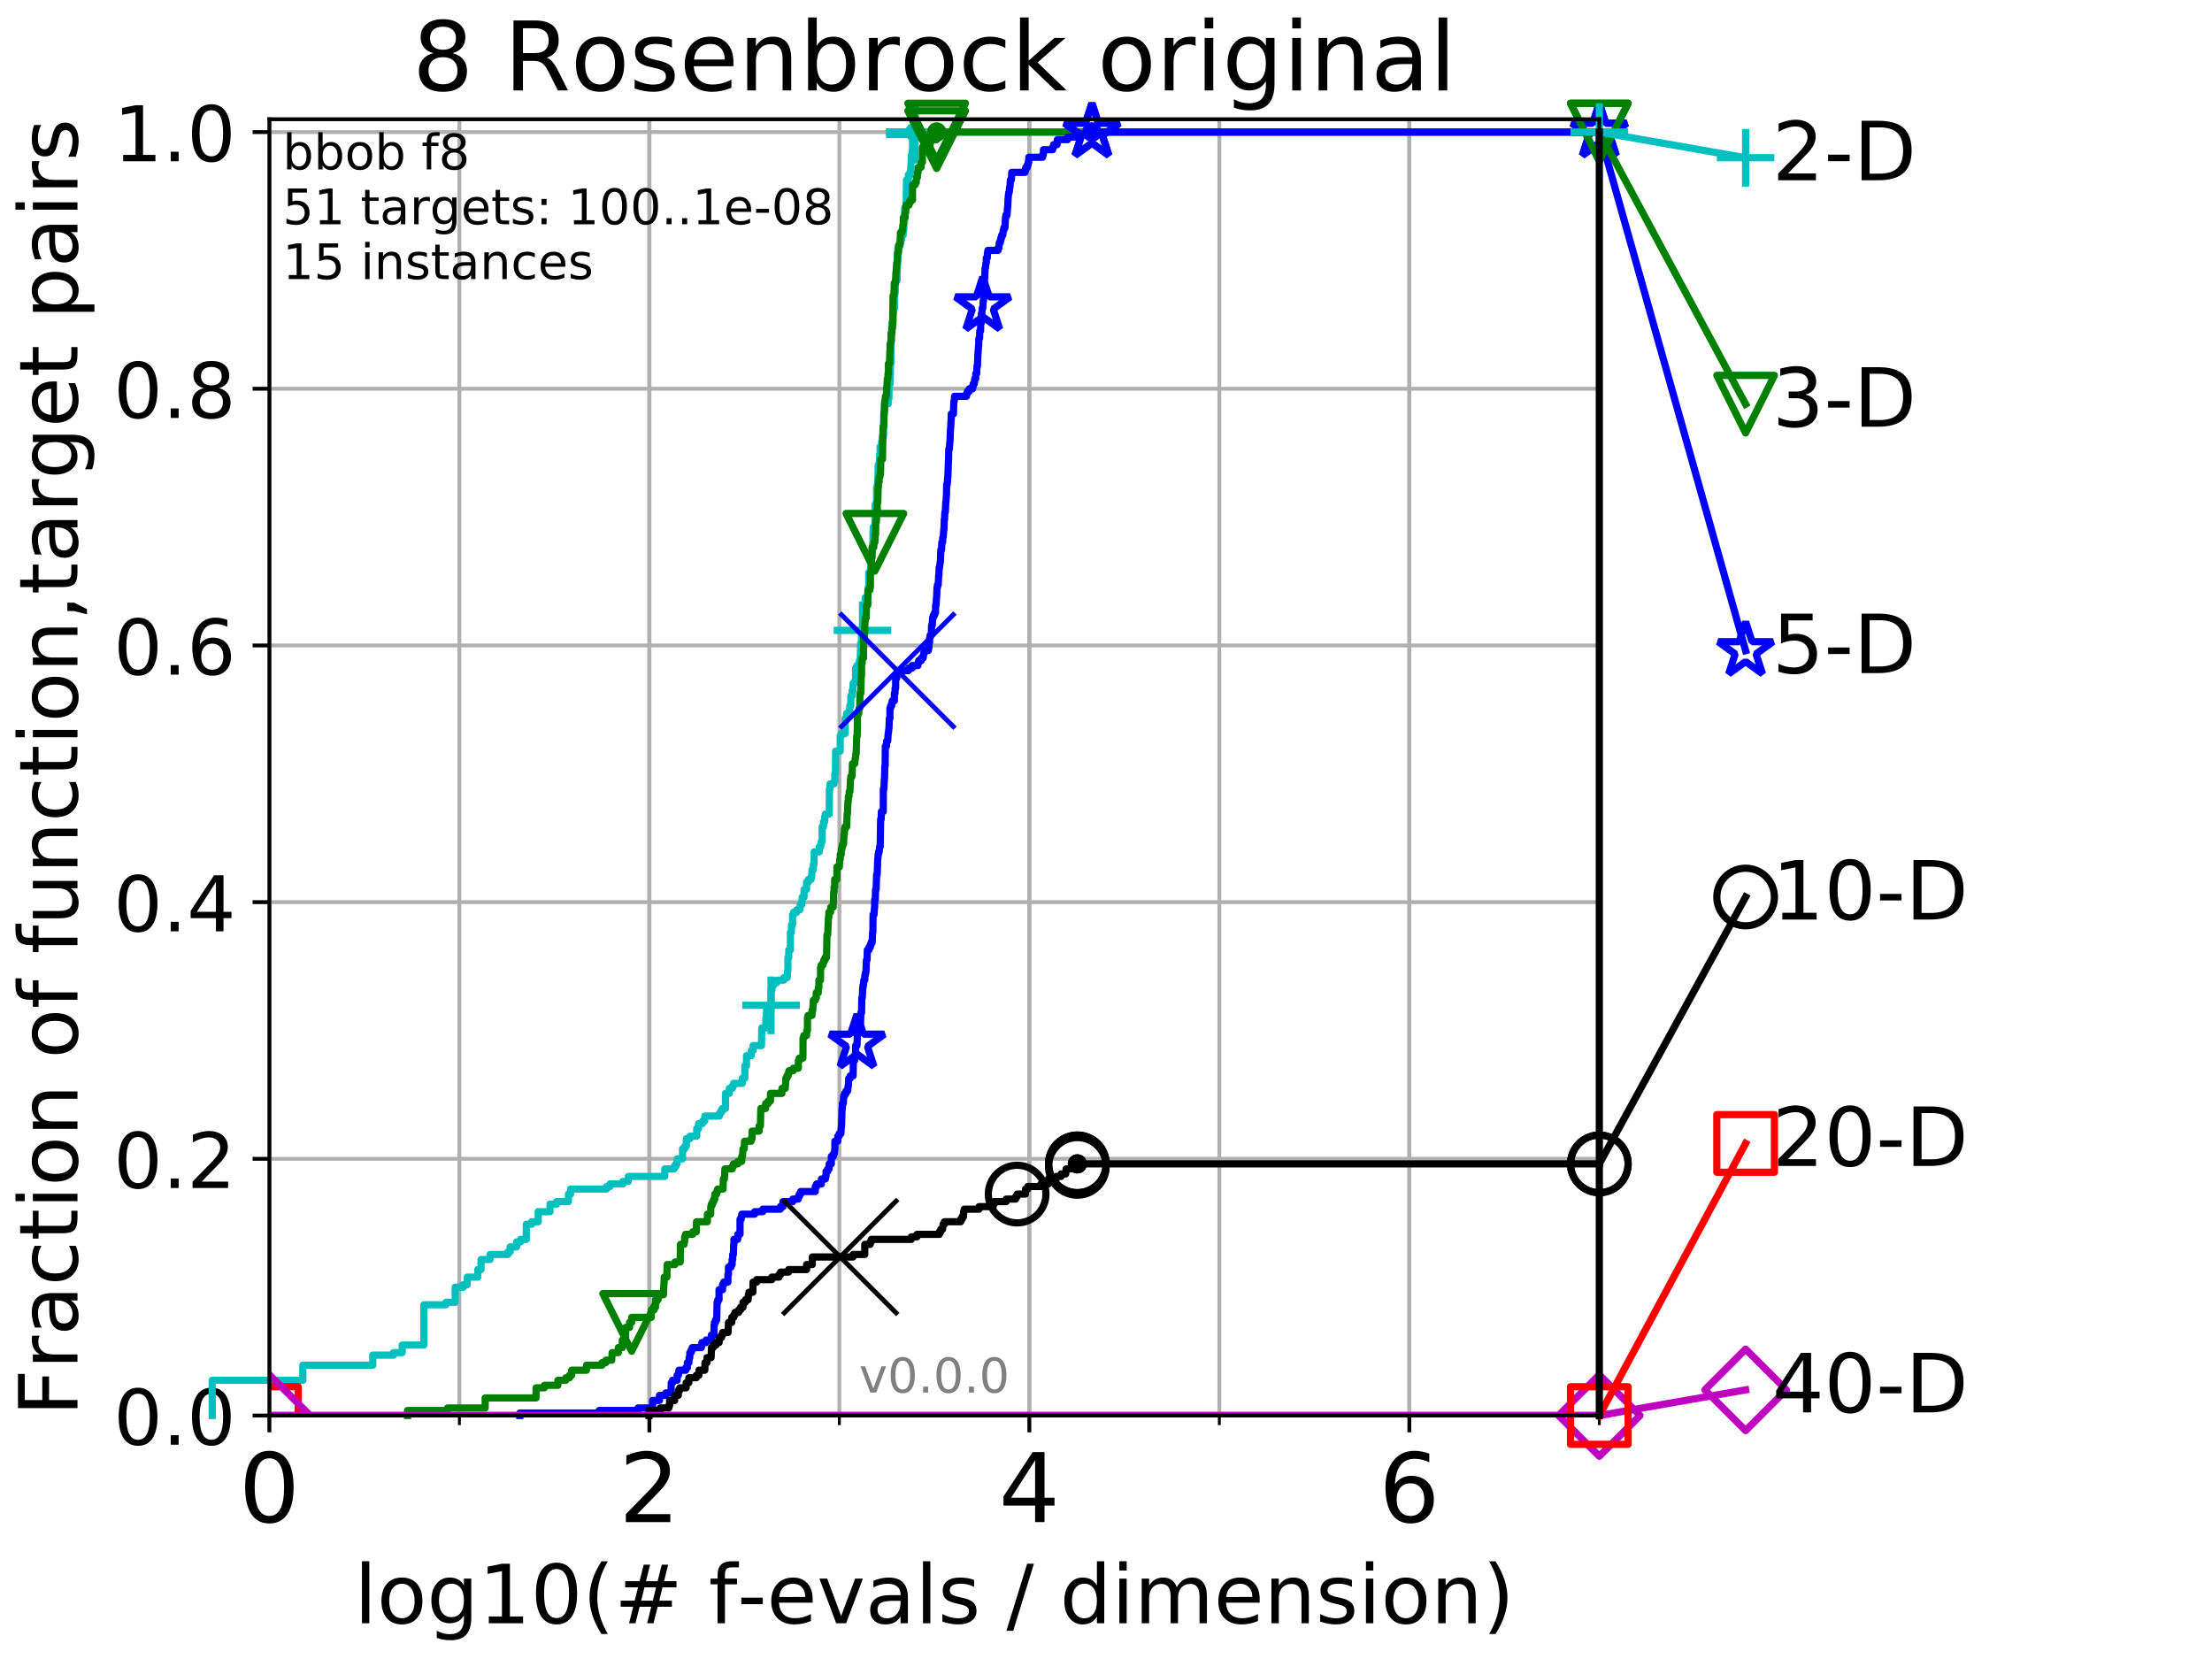<?xml version="1.0" encoding="utf-8" standalone="no"?>
<!DOCTYPE svg PUBLIC "-//W3C//DTD SVG 1.1//EN"
  "http://www.w3.org/Graphics/SVG/1.1/DTD/svg11.dtd">
<!-- Created with matplotlib (http://matplotlib.org/) -->
<svg height="345.6pt" version="1.1" viewBox="0 0 460.8 345.6" width="460.8pt" xmlns="http://www.w3.org/2000/svg" xmlns:xlink="http://www.w3.org/1999/xlink">
 <defs>
  <style type="text/css">
*{stroke-linecap:butt;stroke-linejoin:round;}
  </style>
 </defs>
 <g id="figure_1">
  <g id="patch_1">
   <path d="M 0 345.6 
L 460.8 345.6 
L 460.8 0 
L 0 0 
z
" style="fill:#ffffff;"/>
  </g>
  <g id="axes_1">
   <g id="patch_2">
    <path d="M 56.12 294.88 
L 333.168 294.88 
L 333.168 24.84 
L 56.12 24.84 
z
" style="fill:#ffffff;"/>
   </g>
   <g id="matplotlib.axis_1">
    <g id="xtick_1">
     <g id="line2d_1">
      <path clip-path="url(#pba02eadea9)" d="M 56.12 294.88 
L 56.12 24.84 
" style="fill:none;stroke:#b0b0b0;stroke-linecap:square;stroke-width:0.8;"/>
     </g>
     <g id="line2d_2">
      <defs>
       <path d="M 0 0 
L 0 3.5 
" id="m65b2039ec7" style="stroke:#000000;stroke-width:0.8;"/>
      </defs>
      <g>
       <use style="stroke:#000000;stroke-width:0.8;" x="56.12" xlink:href="#m65b2039ec7" y="294.88"/>
      </g>
     </g>
     <g id="text_1">
      <!-- 0 -->
      <defs>
       <path d="M 31.781 66.406 
Q 24.172 66.406 20.328 58.906 
Q 16.5 51.422 16.5 36.375 
Q 16.5 21.391 20.328 13.891 
Q 24.172 6.391 31.781 6.391 
Q 39.453 6.391 43.281 13.891 
Q 47.125 21.391 47.125 36.375 
Q 47.125 51.422 43.281 58.906 
Q 39.453 66.406 31.781 66.406 
z
M 31.781 74.219 
Q 44.047 74.219 50.516 64.516 
Q 56.984 54.828 56.984 36.375 
Q 56.984 17.969 50.516 8.266 
Q 44.047 -1.422 31.781 -1.422 
Q 19.531 -1.422 13.062 8.266 
Q 6.594 17.969 6.594 36.375 
Q 6.594 54.828 13.062 64.516 
Q 19.531 74.219 31.781 74.219 
z
" id="DejaVuSans-30"/>
      </defs>
      <g transform="translate(49.758 317.077)scale(0.2 -0.2)">
       <use xlink:href="#DejaVuSans-30"/>
      </g>
     </g>
    </g>
    <g id="xtick_2">
     <g id="line2d_3">
      <path clip-path="url(#pba02eadea9)" d="M 135.277 294.88 
L 135.277 24.84 
" style="fill:none;stroke:#b0b0b0;stroke-linecap:square;stroke-width:0.8;"/>
     </g>
     <g id="line2d_4">
      <g>
       <use style="stroke:#000000;stroke-width:0.8;" x="135.277" xlink:href="#m65b2039ec7" y="294.88"/>
      </g>
     </g>
     <g id="text_2">
      <!-- 2 -->
      <defs>
       <path d="M 19.188 8.297 
L 53.609 8.297 
L 53.609 0 
L 7.328 0 
L 7.328 8.297 
Q 12.938 14.109 22.625 23.891 
Q 32.328 33.688 34.812 36.531 
Q 39.547 41.844 41.422 45.531 
Q 43.312 49.219 43.312 52.781 
Q 43.312 58.594 39.234 62.25 
Q 35.156 65.922 28.609 65.922 
Q 23.969 65.922 18.812 64.312 
Q 13.672 62.703 7.812 59.422 
L 7.812 69.391 
Q 13.766 71.781 18.938 73 
Q 24.125 74.219 28.422 74.219 
Q 39.75 74.219 46.484 68.547 
Q 53.219 62.891 53.219 53.422 
Q 53.219 48.922 51.531 44.891 
Q 49.859 40.875 45.406 35.406 
Q 44.188 33.984 37.641 27.219 
Q 31.109 20.453 19.188 8.297 
z
" id="DejaVuSans-32"/>
      </defs>
      <g transform="translate(128.914 317.077)scale(0.2 -0.2)">
       <use xlink:href="#DejaVuSans-32"/>
      </g>
     </g>
    </g>
    <g id="xtick_3">
     <g id="line2d_5">
      <path clip-path="url(#pba02eadea9)" d="M 214.433 294.88 
L 214.433 24.84 
" style="fill:none;stroke:#b0b0b0;stroke-linecap:square;stroke-width:0.8;"/>
     </g>
     <g id="line2d_6">
      <g>
       <use style="stroke:#000000;stroke-width:0.8;" x="214.433" xlink:href="#m65b2039ec7" y="294.88"/>
      </g>
     </g>
     <g id="text_3">
      <!-- 4 -->
      <defs>
       <path d="M 37.797 64.312 
L 12.891 25.391 
L 37.797 25.391 
z
M 35.203 72.906 
L 47.609 72.906 
L 47.609 25.391 
L 58.016 25.391 
L 58.016 17.188 
L 47.609 17.188 
L 47.609 0 
L 37.797 0 
L 37.797 17.188 
L 4.891 17.188 
L 4.891 26.703 
z
" id="DejaVuSans-34"/>
      </defs>
      <g transform="translate(208.071 317.077)scale(0.2 -0.2)">
       <use xlink:href="#DejaVuSans-34"/>
      </g>
     </g>
    </g>
    <g id="xtick_4">
     <g id="line2d_7">
      <path clip-path="url(#pba02eadea9)" d="M 293.59 294.88 
L 293.59 24.84 
" style="fill:none;stroke:#b0b0b0;stroke-linecap:square;stroke-width:0.8;"/>
     </g>
     <g id="line2d_8">
      <g>
       <use style="stroke:#000000;stroke-width:0.8;" x="293.59" xlink:href="#m65b2039ec7" y="294.88"/>
      </g>
     </g>
     <g id="text_4">
      <!-- 6 -->
      <defs>
       <path d="M 33.016 40.375 
Q 26.375 40.375 22.484 35.828 
Q 18.609 31.297 18.609 23.391 
Q 18.609 15.531 22.484 10.953 
Q 26.375 6.391 33.016 6.391 
Q 39.656 6.391 43.531 10.953 
Q 47.406 15.531 47.406 23.391 
Q 47.406 31.297 43.531 35.828 
Q 39.656 40.375 33.016 40.375 
z
M 52.594 71.297 
L 52.594 62.312 
Q 48.875 64.062 45.094 64.984 
Q 41.312 65.922 37.594 65.922 
Q 27.828 65.922 22.672 59.328 
Q 17.531 52.734 16.797 39.406 
Q 19.672 43.656 24.016 45.922 
Q 28.375 48.188 33.594 48.188 
Q 44.578 48.188 50.953 41.516 
Q 57.328 34.859 57.328 23.391 
Q 57.328 12.156 50.688 5.359 
Q 44.047 -1.422 33.016 -1.422 
Q 20.359 -1.422 13.672 8.266 
Q 6.984 17.969 6.984 36.375 
Q 6.984 53.656 15.188 63.938 
Q 23.391 74.219 37.203 74.219 
Q 40.922 74.219 44.703 73.484 
Q 48.484 72.75 52.594 71.297 
z
" id="DejaVuSans-36"/>
      </defs>
      <g transform="translate(287.227 317.077)scale(0.2 -0.2)">
       <use xlink:href="#DejaVuSans-36"/>
      </g>
     </g>
    </g>
    <g id="xtick_5">
     <g id="line2d_9">
      <path clip-path="url(#pba02eadea9)" d="M 56.12 294.88 
L 56.12 24.84 
" style="fill:none;stroke:#b0b0b0;stroke-linecap:square;stroke-width:0.8;"/>
     </g>
     <g id="line2d_10">
      <defs>
       <path d="M 0 0 
L 0 2 
" id="mb994b902c3" style="stroke:#000000;stroke-width:0.6;"/>
      </defs>
      <g>
       <use style="stroke:#000000;stroke-width:0.6;" x="56.12" xlink:href="#mb994b902c3" y="294.88"/>
      </g>
     </g>
    </g>
    <g id="xtick_6">
     <g id="line2d_11">
      <path clip-path="url(#pba02eadea9)" d="M 95.698 294.88 
L 95.698 24.84 
" style="fill:none;stroke:#b0b0b0;stroke-linecap:square;stroke-width:0.8;"/>
     </g>
     <g id="line2d_12">
      <g>
       <use style="stroke:#000000;stroke-width:0.6;" x="95.698" xlink:href="#mb994b902c3" y="294.88"/>
      </g>
     </g>
    </g>
    <g id="xtick_7">
     <g id="line2d_13">
      <path clip-path="url(#pba02eadea9)" d="M 135.277 294.88 
L 135.277 24.84 
" style="fill:none;stroke:#b0b0b0;stroke-linecap:square;stroke-width:0.8;"/>
     </g>
     <g id="line2d_14">
      <g>
       <use style="stroke:#000000;stroke-width:0.6;" x="135.277" xlink:href="#mb994b902c3" y="294.88"/>
      </g>
     </g>
    </g>
    <g id="xtick_8">
     <g id="line2d_15">
      <path clip-path="url(#pba02eadea9)" d="M 174.855 294.88 
L 174.855 24.84 
" style="fill:none;stroke:#b0b0b0;stroke-linecap:square;stroke-width:0.8;"/>
     </g>
     <g id="line2d_16">
      <g>
       <use style="stroke:#000000;stroke-width:0.6;" x="174.855" xlink:href="#mb994b902c3" y="294.88"/>
      </g>
     </g>
    </g>
    <g id="xtick_9">
     <g id="line2d_17">
      <path clip-path="url(#pba02eadea9)" d="M 214.433 294.88 
L 214.433 24.84 
" style="fill:none;stroke:#b0b0b0;stroke-linecap:square;stroke-width:0.8;"/>
     </g>
     <g id="line2d_18">
      <g>
       <use style="stroke:#000000;stroke-width:0.6;" x="214.433" xlink:href="#mb994b902c3" y="294.88"/>
      </g>
     </g>
    </g>
    <g id="xtick_10">
     <g id="line2d_19">
      <path clip-path="url(#pba02eadea9)" d="M 254.011 294.88 
L 254.011 24.84 
" style="fill:none;stroke:#b0b0b0;stroke-linecap:square;stroke-width:0.8;"/>
     </g>
     <g id="line2d_20">
      <g>
       <use style="stroke:#000000;stroke-width:0.6;" x="254.011" xlink:href="#mb994b902c3" y="294.88"/>
      </g>
     </g>
    </g>
    <g id="xtick_11">
     <g id="line2d_21">
      <path clip-path="url(#pba02eadea9)" d="M 293.59 294.88 
L 293.59 24.84 
" style="fill:none;stroke:#b0b0b0;stroke-linecap:square;stroke-width:0.8;"/>
     </g>
     <g id="line2d_22">
      <g>
       <use style="stroke:#000000;stroke-width:0.6;" x="293.59" xlink:href="#mb994b902c3" y="294.88"/>
      </g>
     </g>
    </g>
    <g id="xtick_12">
     <g id="line2d_23">
      <path clip-path="url(#pba02eadea9)" d="M 333.168 294.88 
L 333.168 24.84 
" style="fill:none;stroke:#b0b0b0;stroke-linecap:square;stroke-width:0.8;"/>
     </g>
     <g id="line2d_24">
      <g>
       <use style="stroke:#000000;stroke-width:0.6;" x="333.168" xlink:href="#mb994b902c3" y="294.88"/>
      </g>
     </g>
    </g>
    <g id="text_5">
     <!-- log10(# f-evals / dimension) -->
     <defs>
      <path d="M 9.422 75.984 
L 18.406 75.984 
L 18.406 0 
L 9.422 0 
z
" id="DejaVuSans-6c"/>
      <path d="M 30.609 48.391 
Q 23.391 48.391 19.188 42.75 
Q 14.984 37.109 14.984 27.297 
Q 14.984 17.484 19.156 11.844 
Q 23.344 6.203 30.609 6.203 
Q 37.797 6.203 41.984 11.859 
Q 46.188 17.531 46.188 27.297 
Q 46.188 37.016 41.984 42.703 
Q 37.797 48.391 30.609 48.391 
z
M 30.609 56 
Q 42.328 56 49.016 48.375 
Q 55.719 40.766 55.719 27.297 
Q 55.719 13.875 49.016 6.219 
Q 42.328 -1.422 30.609 -1.422 
Q 18.844 -1.422 12.172 6.219 
Q 5.516 13.875 5.516 27.297 
Q 5.516 40.766 12.172 48.375 
Q 18.844 56 30.609 56 
z
" id="DejaVuSans-6f"/>
      <path d="M 45.406 27.984 
Q 45.406 37.75 41.375 43.109 
Q 37.359 48.484 30.078 48.484 
Q 22.859 48.484 18.828 43.109 
Q 14.797 37.75 14.797 27.984 
Q 14.797 18.266 18.828 12.891 
Q 22.859 7.516 30.078 7.516 
Q 37.359 7.516 41.375 12.891 
Q 45.406 18.266 45.406 27.984 
z
M 54.391 6.781 
Q 54.391 -7.172 48.188 -13.984 
Q 42 -20.797 29.203 -20.797 
Q 24.469 -20.797 20.266 -20.094 
Q 16.062 -19.391 12.109 -17.922 
L 12.109 -9.188 
Q 16.062 -11.328 19.922 -12.344 
Q 23.781 -13.375 27.781 -13.375 
Q 36.625 -13.375 41.016 -8.766 
Q 45.406 -4.156 45.406 5.172 
L 45.406 9.625 
Q 42.625 4.781 38.281 2.391 
Q 33.938 0 27.875 0 
Q 17.828 0 11.672 7.656 
Q 5.516 15.328 5.516 27.984 
Q 5.516 40.672 11.672 48.328 
Q 17.828 56 27.875 56 
Q 33.938 56 38.281 53.609 
Q 42.625 51.219 45.406 46.391 
L 45.406 54.688 
L 54.391 54.688 
z
" id="DejaVuSans-67"/>
      <path d="M 12.406 8.297 
L 28.516 8.297 
L 28.516 63.922 
L 10.984 60.406 
L 10.984 69.391 
L 28.422 72.906 
L 38.281 72.906 
L 38.281 8.297 
L 54.391 8.297 
L 54.391 0 
L 12.406 0 
z
" id="DejaVuSans-31"/>
      <path d="M 31 75.875 
Q 24.469 64.656 21.281 53.656 
Q 18.109 42.672 18.109 31.391 
Q 18.109 20.125 21.312 9.062 
Q 24.516 -2 31 -13.188 
L 23.188 -13.188 
Q 15.875 -1.703 12.234 9.375 
Q 8.594 20.453 8.594 31.391 
Q 8.594 42.281 12.203 53.312 
Q 15.828 64.359 23.188 75.875 
z
" id="DejaVuSans-28"/>
      <path d="M 51.125 44 
L 36.922 44 
L 32.812 27.688 
L 47.125 27.688 
z
M 43.797 71.781 
L 38.719 51.516 
L 52.984 51.516 
L 58.109 71.781 
L 65.922 71.781 
L 60.891 51.516 
L 76.125 51.516 
L 76.125 44 
L 58.984 44 
L 54.984 27.688 
L 70.516 27.688 
L 70.516 20.219 
L 53.078 20.219 
L 48 0 
L 40.188 0 
L 45.219 20.219 
L 30.906 20.219 
L 25.875 0 
L 18.016 0 
L 23.094 20.219 
L 7.719 20.219 
L 7.719 27.688 
L 24.906 27.688 
L 29 44 
L 13.281 44 
L 13.281 51.516 
L 30.906 51.516 
L 35.891 71.781 
z
" id="DejaVuSans-23"/>
      <path id="DejaVuSans-20"/>
      <path d="M 37.109 75.984 
L 37.109 68.5 
L 28.516 68.5 
Q 23.688 68.5 21.797 66.547 
Q 19.922 64.594 19.922 59.516 
L 19.922 54.688 
L 34.719 54.688 
L 34.719 47.703 
L 19.922 47.703 
L 19.922 0 
L 10.891 0 
L 10.891 47.703 
L 2.297 47.703 
L 2.297 54.688 
L 10.891 54.688 
L 10.891 58.5 
Q 10.891 67.625 15.141 71.797 
Q 19.391 75.984 28.609 75.984 
z
" id="DejaVuSans-66"/>
      <path d="M 4.891 31.391 
L 31.203 31.391 
L 31.203 23.391 
L 4.891 23.391 
z
" id="DejaVuSans-2d"/>
      <path d="M 56.203 29.594 
L 56.203 25.203 
L 14.891 25.203 
Q 15.484 15.922 20.484 11.062 
Q 25.484 6.203 34.422 6.203 
Q 39.594 6.203 44.453 7.469 
Q 49.312 8.734 54.109 11.281 
L 54.109 2.781 
Q 49.266 0.734 44.188 -0.344 
Q 39.109 -1.422 33.891 -1.422 
Q 20.797 -1.422 13.156 6.188 
Q 5.516 13.812 5.516 26.812 
Q 5.516 40.234 12.766 48.109 
Q 20.016 56 32.328 56 
Q 43.359 56 49.781 48.891 
Q 56.203 41.797 56.203 29.594 
z
M 47.219 32.234 
Q 47.125 39.594 43.094 43.984 
Q 39.062 48.391 32.422 48.391 
Q 24.906 48.391 20.391 44.141 
Q 15.875 39.891 15.188 32.172 
z
" id="DejaVuSans-65"/>
      <path d="M 2.984 54.688 
L 12.5 54.688 
L 29.594 8.797 
L 46.688 54.688 
L 56.203 54.688 
L 35.688 0 
L 23.484 0 
z
" id="DejaVuSans-76"/>
      <path d="M 34.281 27.484 
Q 23.391 27.484 19.188 25 
Q 14.984 22.516 14.984 16.5 
Q 14.984 11.719 18.141 8.906 
Q 21.297 6.109 26.703 6.109 
Q 34.188 6.109 38.703 11.406 
Q 43.219 16.703 43.219 25.484 
L 43.219 27.484 
z
M 52.203 31.203 
L 52.203 0 
L 43.219 0 
L 43.219 8.297 
Q 40.141 3.328 35.547 0.953 
Q 30.953 -1.422 24.312 -1.422 
Q 15.922 -1.422 10.953 3.297 
Q 6 8.016 6 15.922 
Q 6 25.141 12.172 29.828 
Q 18.359 34.516 30.609 34.516 
L 43.219 34.516 
L 43.219 35.406 
Q 43.219 41.609 39.141 45 
Q 35.062 48.391 27.688 48.391 
Q 23 48.391 18.547 47.266 
Q 14.109 46.141 10.016 43.891 
L 10.016 52.203 
Q 14.938 54.109 19.578 55.047 
Q 24.219 56 28.609 56 
Q 40.484 56 46.344 49.844 
Q 52.203 43.703 52.203 31.203 
z
" id="DejaVuSans-61"/>
      <path d="M 44.281 53.078 
L 44.281 44.578 
Q 40.484 46.531 36.375 47.5 
Q 32.281 48.484 27.875 48.484 
Q 21.188 48.484 17.844 46.438 
Q 14.5 44.391 14.5 40.281 
Q 14.5 37.156 16.891 35.375 
Q 19.281 33.594 26.516 31.984 
L 29.594 31.297 
Q 39.156 29.25 43.188 25.516 
Q 47.219 21.781 47.219 15.094 
Q 47.219 7.469 41.188 3.016 
Q 35.156 -1.422 24.609 -1.422 
Q 20.219 -1.422 15.453 -0.562 
Q 10.688 0.297 5.422 2 
L 5.422 11.281 
Q 10.406 8.688 15.234 7.391 
Q 20.062 6.109 24.812 6.109 
Q 31.156 6.109 34.562 8.281 
Q 37.984 10.453 37.984 14.406 
Q 37.984 18.062 35.516 20.016 
Q 33.062 21.969 24.703 23.781 
L 21.578 24.516 
Q 13.234 26.266 9.516 29.906 
Q 5.812 33.547 5.812 39.891 
Q 5.812 47.609 11.281 51.797 
Q 16.75 56 26.812 56 
Q 31.781 56 36.172 55.266 
Q 40.578 54.547 44.281 53.078 
z
" id="DejaVuSans-73"/>
      <path d="M 25.391 72.906 
L 33.688 72.906 
L 8.297 -9.281 
L 0 -9.281 
z
" id="DejaVuSans-2f"/>
      <path d="M 45.406 46.391 
L 45.406 75.984 
L 54.391 75.984 
L 54.391 0 
L 45.406 0 
L 45.406 8.203 
Q 42.578 3.328 38.25 0.953 
Q 33.938 -1.422 27.875 -1.422 
Q 17.969 -1.422 11.734 6.484 
Q 5.516 14.406 5.516 27.297 
Q 5.516 40.188 11.734 48.094 
Q 17.969 56 27.875 56 
Q 33.938 56 38.25 53.625 
Q 42.578 51.266 45.406 46.391 
z
M 14.797 27.297 
Q 14.797 17.391 18.875 11.75 
Q 22.953 6.109 30.078 6.109 
Q 37.203 6.109 41.297 11.75 
Q 45.406 17.391 45.406 27.297 
Q 45.406 37.203 41.297 42.844 
Q 37.203 48.484 30.078 48.484 
Q 22.953 48.484 18.875 42.844 
Q 14.797 37.203 14.797 27.297 
z
" id="DejaVuSans-64"/>
      <path d="M 9.422 54.688 
L 18.406 54.688 
L 18.406 0 
L 9.422 0 
z
M 9.422 75.984 
L 18.406 75.984 
L 18.406 64.594 
L 9.422 64.594 
z
" id="DejaVuSans-69"/>
      <path d="M 52 44.188 
Q 55.375 50.25 60.062 53.125 
Q 64.75 56 71.094 56 
Q 79.641 56 84.281 50.016 
Q 88.922 44.047 88.922 33.016 
L 88.922 0 
L 79.891 0 
L 79.891 32.719 
Q 79.891 40.578 77.094 44.375 
Q 74.312 48.188 68.609 48.188 
Q 61.625 48.188 57.562 43.547 
Q 53.516 38.922 53.516 30.906 
L 53.516 0 
L 44.484 0 
L 44.484 32.719 
Q 44.484 40.625 41.703 44.406 
Q 38.922 48.188 33.109 48.188 
Q 26.219 48.188 22.156 43.531 
Q 18.109 38.875 18.109 30.906 
L 18.109 0 
L 9.078 0 
L 9.078 54.688 
L 18.109 54.688 
L 18.109 46.188 
Q 21.188 51.219 25.484 53.609 
Q 29.781 56 35.688 56 
Q 41.656 56 45.828 52.969 
Q 50 49.953 52 44.188 
z
" id="DejaVuSans-6d"/>
      <path d="M 54.891 33.016 
L 54.891 0 
L 45.906 0 
L 45.906 32.719 
Q 45.906 40.484 42.875 44.328 
Q 39.844 48.188 33.797 48.188 
Q 26.516 48.188 22.312 43.547 
Q 18.109 38.922 18.109 30.906 
L 18.109 0 
L 9.078 0 
L 9.078 54.688 
L 18.109 54.688 
L 18.109 46.188 
Q 21.344 51.125 25.703 53.562 
Q 30.078 56 35.797 56 
Q 45.219 56 50.047 50.172 
Q 54.891 44.344 54.891 33.016 
z
" id="DejaVuSans-6e"/>
      <path d="M 8.016 75.875 
L 15.828 75.875 
Q 23.141 64.359 26.781 53.312 
Q 30.422 42.281 30.422 31.391 
Q 30.422 20.453 26.781 9.375 
Q 23.141 -1.703 15.828 -13.188 
L 8.016 -13.188 
Q 14.5 -2 17.703 9.062 
Q 20.906 20.125 20.906 31.391 
Q 20.906 42.672 17.703 53.656 
Q 14.5 64.656 8.016 75.875 
z
" id="DejaVuSans-29"/>
     </defs>
     <g transform="translate(73.803 338.154)scale(0.17 -0.17)">
      <use xlink:href="#DejaVuSans-6c"/>
      <use x="27.783" xlink:href="#DejaVuSans-6f"/>
      <use x="88.965" xlink:href="#DejaVuSans-67"/>
      <use x="152.441" xlink:href="#DejaVuSans-31"/>
      <use x="216.064" xlink:href="#DejaVuSans-30"/>
      <use x="279.688" xlink:href="#DejaVuSans-28"/>
      <use x="318.701" xlink:href="#DejaVuSans-23"/>
      <use x="402.49" xlink:href="#DejaVuSans-20"/>
      <use x="434.277" xlink:href="#DejaVuSans-66"/>
      <use x="469.404" xlink:href="#DejaVuSans-2d"/>
      <use x="505.488" xlink:href="#DejaVuSans-65"/>
      <use x="567.012" xlink:href="#DejaVuSans-76"/>
      <use x="626.191" xlink:href="#DejaVuSans-61"/>
      <use x="687.471" xlink:href="#DejaVuSans-6c"/>
      <use x="715.254" xlink:href="#DejaVuSans-73"/>
      <use x="767.354" xlink:href="#DejaVuSans-20"/>
      <use x="799.141" xlink:href="#DejaVuSans-2f"/>
      <use x="832.832" xlink:href="#DejaVuSans-20"/>
      <use x="864.619" xlink:href="#DejaVuSans-64"/>
      <use x="928.096" xlink:href="#DejaVuSans-69"/>
      <use x="955.879" xlink:href="#DejaVuSans-6d"/>
      <use x="1053.291" xlink:href="#DejaVuSans-65"/>
      <use x="1114.814" xlink:href="#DejaVuSans-6e"/>
      <use x="1178.193" xlink:href="#DejaVuSans-73"/>
      <use x="1230.293" xlink:href="#DejaVuSans-69"/>
      <use x="1258.076" xlink:href="#DejaVuSans-6f"/>
      <use x="1319.258" xlink:href="#DejaVuSans-6e"/>
      <use x="1382.637" xlink:href="#DejaVuSans-29"/>
     </g>
    </g>
   </g>
   <g id="matplotlib.axis_2">
    <g id="ytick_1">
     <g id="line2d_25">
      <path clip-path="url(#pba02eadea9)" d="M 56.12 294.88 
L 333.168 294.88 
" style="fill:none;stroke:#b0b0b0;stroke-linecap:square;stroke-width:0.8;"/>
     </g>
     <g id="line2d_26">
      <defs>
       <path d="M 0 0 
L -3.5 0 
" id="ma31c8137e8" style="stroke:#000000;stroke-width:0.8;"/>
      </defs>
      <g>
       <use style="stroke:#000000;stroke-width:0.8;" x="56.12" xlink:href="#ma31c8137e8" y="294.88"/>
      </g>
     </g>
     <g id="text_6">
      <!-- 0.0 -->
      <defs>
       <path d="M 10.688 12.406 
L 21 12.406 
L 21 0 
L 10.688 0 
z
" id="DejaVuSans-2e"/>
      </defs>
      <g transform="translate(23.675 300.959)scale(0.16 -0.16)">
       <use xlink:href="#DejaVuSans-30"/>
       <use x="63.623" xlink:href="#DejaVuSans-2e"/>
       <use x="95.41" xlink:href="#DejaVuSans-30"/>
      </g>
     </g>
    </g>
    <g id="ytick_2">
     <g id="line2d_27">
      <path clip-path="url(#pba02eadea9)" d="M 56.12 241.407 
L 333.168 241.407 
" style="fill:none;stroke:#b0b0b0;stroke-linecap:square;stroke-width:0.8;"/>
     </g>
     <g id="line2d_28">
      <g>
       <use style="stroke:#000000;stroke-width:0.8;" x="56.12" xlink:href="#ma31c8137e8" y="241.407"/>
      </g>
     </g>
     <g id="text_7">
      <!-- 0.2 -->
      <g transform="translate(23.675 247.485)scale(0.16 -0.16)">
       <use xlink:href="#DejaVuSans-30"/>
       <use x="63.623" xlink:href="#DejaVuSans-2e"/>
       <use x="95.41" xlink:href="#DejaVuSans-32"/>
      </g>
     </g>
    </g>
    <g id="ytick_3">
     <g id="line2d_29">
      <path clip-path="url(#pba02eadea9)" d="M 56.12 187.933 
L 333.168 187.933 
" style="fill:none;stroke:#b0b0b0;stroke-linecap:square;stroke-width:0.8;"/>
     </g>
     <g id="line2d_30">
      <g>
       <use style="stroke:#000000;stroke-width:0.8;" x="56.12" xlink:href="#ma31c8137e8" y="187.933"/>
      </g>
     </g>
     <g id="text_8">
      <!-- 0.4 -->
      <g transform="translate(23.675 194.012)scale(0.16 -0.16)">
       <use xlink:href="#DejaVuSans-30"/>
       <use x="63.623" xlink:href="#DejaVuSans-2e"/>
       <use x="95.41" xlink:href="#DejaVuSans-34"/>
      </g>
     </g>
    </g>
    <g id="ytick_4">
     <g id="line2d_31">
      <path clip-path="url(#pba02eadea9)" d="M 56.12 134.46 
L 333.168 134.46 
" style="fill:none;stroke:#b0b0b0;stroke-linecap:square;stroke-width:0.8;"/>
     </g>
     <g id="line2d_32">
      <g>
       <use style="stroke:#000000;stroke-width:0.8;" x="56.12" xlink:href="#ma31c8137e8" y="134.46"/>
      </g>
     </g>
     <g id="text_9">
      <!-- 0.6 -->
      <g transform="translate(23.675 140.539)scale(0.16 -0.16)">
       <use xlink:href="#DejaVuSans-30"/>
       <use x="63.623" xlink:href="#DejaVuSans-2e"/>
       <use x="95.41" xlink:href="#DejaVuSans-36"/>
      </g>
     </g>
    </g>
    <g id="ytick_5">
     <g id="line2d_33">
      <path clip-path="url(#pba02eadea9)" d="M 56.12 80.987 
L 333.168 80.987 
" style="fill:none;stroke:#b0b0b0;stroke-linecap:square;stroke-width:0.8;"/>
     </g>
     <g id="line2d_34">
      <g>
       <use style="stroke:#000000;stroke-width:0.8;" x="56.12" xlink:href="#ma31c8137e8" y="80.987"/>
      </g>
     </g>
     <g id="text_10">
      <!-- 0.8 -->
      <defs>
       <path d="M 31.781 34.625 
Q 24.75 34.625 20.719 30.859 
Q 16.703 27.094 16.703 20.516 
Q 16.703 13.922 20.719 10.156 
Q 24.75 6.391 31.781 6.391 
Q 38.812 6.391 42.859 10.172 
Q 46.922 13.969 46.922 20.516 
Q 46.922 27.094 42.891 30.859 
Q 38.875 34.625 31.781 34.625 
z
M 21.922 38.812 
Q 15.578 40.375 12.031 44.719 
Q 8.5 49.078 8.5 55.328 
Q 8.5 64.062 14.719 69.141 
Q 20.953 74.219 31.781 74.219 
Q 42.672 74.219 48.875 69.141 
Q 55.078 64.062 55.078 55.328 
Q 55.078 49.078 51.531 44.719 
Q 48 40.375 41.703 38.812 
Q 48.828 37.156 52.797 32.312 
Q 56.781 27.484 56.781 20.516 
Q 56.781 9.906 50.312 4.234 
Q 43.844 -1.422 31.781 -1.422 
Q 19.734 -1.422 13.25 4.234 
Q 6.781 9.906 6.781 20.516 
Q 6.781 27.484 10.781 32.312 
Q 14.797 37.156 21.922 38.812 
z
M 18.312 54.391 
Q 18.312 48.734 21.844 45.562 
Q 25.391 42.391 31.781 42.391 
Q 38.141 42.391 41.719 45.562 
Q 45.312 48.734 45.312 54.391 
Q 45.312 60.062 41.719 63.234 
Q 38.141 66.406 31.781 66.406 
Q 25.391 66.406 21.844 63.234 
Q 18.312 60.062 18.312 54.391 
z
" id="DejaVuSans-38"/>
      </defs>
      <g transform="translate(23.675 87.066)scale(0.16 -0.16)">
       <use xlink:href="#DejaVuSans-30"/>
       <use x="63.623" xlink:href="#DejaVuSans-2e"/>
       <use x="95.41" xlink:href="#DejaVuSans-38"/>
      </g>
     </g>
    </g>
    <g id="ytick_6">
     <g id="line2d_35">
      <path clip-path="url(#pba02eadea9)" d="M 56.12 27.514 
L 333.168 27.514 
" style="fill:none;stroke:#b0b0b0;stroke-linecap:square;stroke-width:0.8;"/>
     </g>
     <g id="line2d_36">
      <g>
       <use style="stroke:#000000;stroke-width:0.8;" x="56.12" xlink:href="#ma31c8137e8" y="27.514"/>
      </g>
     </g>
     <g id="text_11">
      <!-- 1.0 -->
      <g transform="translate(23.675 33.592)scale(0.16 -0.16)">
       <use xlink:href="#DejaVuSans-31"/>
       <use x="63.623" xlink:href="#DejaVuSans-2e"/>
       <use x="95.41" xlink:href="#DejaVuSans-30"/>
      </g>
     </g>
    </g>
    <g id="text_12">
     <!-- Fraction of function,target pairs -->
     <defs>
      <path d="M 9.812 72.906 
L 51.703 72.906 
L 51.703 64.594 
L 19.672 64.594 
L 19.672 43.109 
L 48.578 43.109 
L 48.578 34.812 
L 19.672 34.812 
L 19.672 0 
L 9.812 0 
z
" id="DejaVuSans-46"/>
      <path d="M 41.109 46.297 
Q 39.594 47.172 37.812 47.578 
Q 36.031 48 33.891 48 
Q 26.266 48 22.188 43.047 
Q 18.109 38.094 18.109 28.812 
L 18.109 0 
L 9.078 0 
L 9.078 54.688 
L 18.109 54.688 
L 18.109 46.188 
Q 20.953 51.172 25.484 53.578 
Q 30.031 56 36.531 56 
Q 37.453 56 38.578 55.875 
Q 39.703 55.766 41.062 55.516 
z
" id="DejaVuSans-72"/>
      <path d="M 48.781 52.594 
L 48.781 44.188 
Q 44.969 46.297 41.141 47.344 
Q 37.312 48.391 33.406 48.391 
Q 24.656 48.391 19.812 42.844 
Q 14.984 37.312 14.984 27.297 
Q 14.984 17.281 19.812 11.734 
Q 24.656 6.203 33.406 6.203 
Q 37.312 6.203 41.141 7.25 
Q 44.969 8.297 48.781 10.406 
L 48.781 2.094 
Q 45.016 0.344 40.984 -0.531 
Q 36.969 -1.422 32.422 -1.422 
Q 20.062 -1.422 12.781 6.344 
Q 5.516 14.109 5.516 27.297 
Q 5.516 40.672 12.859 48.328 
Q 20.219 56 33.016 56 
Q 37.156 56 41.109 55.141 
Q 45.062 54.297 48.781 52.594 
z
" id="DejaVuSans-63"/>
      <path d="M 18.312 70.219 
L 18.312 54.688 
L 36.812 54.688 
L 36.812 47.703 
L 18.312 47.703 
L 18.312 18.016 
Q 18.312 11.328 20.141 9.422 
Q 21.969 7.516 27.594 7.516 
L 36.812 7.516 
L 36.812 0 
L 27.594 0 
Q 17.188 0 13.234 3.875 
Q 9.281 7.766 9.281 18.016 
L 9.281 47.703 
L 2.688 47.703 
L 2.688 54.688 
L 9.281 54.688 
L 9.281 70.219 
z
" id="DejaVuSans-74"/>
      <path d="M 8.5 21.578 
L 8.5 54.688 
L 17.484 54.688 
L 17.484 21.922 
Q 17.484 14.156 20.5 10.266 
Q 23.531 6.391 29.594 6.391 
Q 36.859 6.391 41.078 11.031 
Q 45.312 15.672 45.312 23.688 
L 45.312 54.688 
L 54.297 54.688 
L 54.297 0 
L 45.312 0 
L 45.312 8.406 
Q 42.047 3.422 37.719 1 
Q 33.406 -1.422 27.688 -1.422 
Q 18.266 -1.422 13.375 4.438 
Q 8.5 10.297 8.5 21.578 
z
M 31.109 56 
z
" id="DejaVuSans-75"/>
      <path d="M 11.719 12.406 
L 22.016 12.406 
L 22.016 4 
L 14.016 -11.625 
L 7.719 -11.625 
L 11.719 4 
z
" id="DejaVuSans-2c"/>
      <path d="M 18.109 8.203 
L 18.109 -20.797 
L 9.078 -20.797 
L 9.078 54.688 
L 18.109 54.688 
L 18.109 46.391 
Q 20.953 51.266 25.266 53.625 
Q 29.594 56 35.594 56 
Q 45.562 56 51.781 48.094 
Q 58.016 40.188 58.016 27.297 
Q 58.016 14.406 51.781 6.484 
Q 45.562 -1.422 35.594 -1.422 
Q 29.594 -1.422 25.266 0.953 
Q 20.953 3.328 18.109 8.203 
z
M 48.688 27.297 
Q 48.688 37.203 44.609 42.844 
Q 40.531 48.484 33.406 48.484 
Q 26.266 48.484 22.188 42.844 
Q 18.109 37.203 18.109 27.297 
Q 18.109 17.391 22.188 11.75 
Q 26.266 6.109 33.406 6.109 
Q 40.531 6.109 44.609 11.75 
Q 48.688 17.391 48.688 27.297 
z
" id="DejaVuSans-70"/>
     </defs>
     <g transform="translate(16.14 294.999)rotate(-90)scale(0.17 -0.17)">
      <use xlink:href="#DejaVuSans-46"/>
      <use x="57.41" xlink:href="#DejaVuSans-72"/>
      <use x="98.523" xlink:href="#DejaVuSans-61"/>
      <use x="159.803" xlink:href="#DejaVuSans-63"/>
      <use x="214.783" xlink:href="#DejaVuSans-74"/>
      <use x="253.992" xlink:href="#DejaVuSans-69"/>
      <use x="281.775" xlink:href="#DejaVuSans-6f"/>
      <use x="342.957" xlink:href="#DejaVuSans-6e"/>
      <use x="406.336" xlink:href="#DejaVuSans-20"/>
      <use x="438.123" xlink:href="#DejaVuSans-6f"/>
      <use x="499.305" xlink:href="#DejaVuSans-66"/>
      <use x="534.51" xlink:href="#DejaVuSans-20"/>
      <use x="566.297" xlink:href="#DejaVuSans-66"/>
      <use x="601.502" xlink:href="#DejaVuSans-75"/>
      <use x="664.881" xlink:href="#DejaVuSans-6e"/>
      <use x="728.26" xlink:href="#DejaVuSans-63"/>
      <use x="783.24" xlink:href="#DejaVuSans-74"/>
      <use x="822.449" xlink:href="#DejaVuSans-69"/>
      <use x="850.232" xlink:href="#DejaVuSans-6f"/>
      <use x="911.414" xlink:href="#DejaVuSans-6e"/>
      <use x="974.793" xlink:href="#DejaVuSans-2c"/>
      <use x="1006.58" xlink:href="#DejaVuSans-74"/>
      <use x="1045.789" xlink:href="#DejaVuSans-61"/>
      <use x="1107.068" xlink:href="#DejaVuSans-72"/>
      <use x="1148.166" xlink:href="#DejaVuSans-67"/>
      <use x="1211.643" xlink:href="#DejaVuSans-65"/>
      <use x="1273.166" xlink:href="#DejaVuSans-74"/>
      <use x="1312.375" xlink:href="#DejaVuSans-20"/>
      <use x="1344.162" xlink:href="#DejaVuSans-70"/>
      <use x="1407.639" xlink:href="#DejaVuSans-61"/>
      <use x="1468.918" xlink:href="#DejaVuSans-69"/>
      <use x="1496.701" xlink:href="#DejaVuSans-72"/>
      <use x="1537.814" xlink:href="#DejaVuSans-73"/>
     </g>
    </g>
   </g>
   <g id="line2d_37">
    <defs>
     <path d="M 0 1.5 
C 0.398 1.5 0.779 1.342 1.061 1.061 
C 1.342 0.779 1.5 0.398 1.5 0 
C 1.5 -0.398 1.342 -0.779 1.061 -1.061 
C 0.779 -1.342 0.398 -1.5 0 -1.5 
C -0.398 -1.5 -0.779 -1.342 -1.061 -1.061 
C -1.342 -0.779 -1.5 -0.398 -1.5 0 
C -1.5 0.398 -1.342 0.779 -1.061 1.061 
C -0.779 1.342 -0.398 1.5 0 1.5 
z
" id="ma43076a49c" style="stroke:#00bfbf;"/>
    </defs>
    <g>
     <use style="fill:#00bfbf;stroke:#00bfbf;" x="190.598" xlink:href="#ma43076a49c" y="27.514"/>
     <use style="fill:#00bfbf;stroke:#00bfbf;" x="190.598" xlink:href="#ma43076a49c" y="27.514"/>
    </g>
   </g>
   <g id="line2d_38">
    <path d="M 44.206 294.88 
L 44.206 287.541 
L 63.089 287.541 
L 63.089 284.395 
L 77.653 284.395 
L 77.653 282.298 
L 81.973 282.298 
L 81.973 281.774 
L 83.784 281.774 
L 83.784 280.201 
L 88.294 280.201 
L 88.294 271.813 
L 92.905 271.813 
L 92.905 271.289 
L 94.817 271.289 
L 94.817 268.143 
L 96.537 268.143 
L 96.537 267.619 
L 97.337 267.619 
L 97.337 266.046 
L 99.534 266.046 
L 99.534 264.474 
L 100.208 264.474 
L 100.208 262.377 
L 102.085 262.377 
L 102.085 261.328 
L 105.802 261.328 
L 105.802 260.804 
L 106.272 260.804 
L 106.272 259.755 
L 107.613 259.755 
L 107.613 258.707 
L 108.451 258.707 
L 108.451 258.183 
L 109.637 258.183 
L 109.637 255.037 
L 110.746 255.037 
L 110.746 254.513 
L 112.122 254.513 
L 112.122 252.416 
L 114.582 252.416 
L 114.582 250.843 
L 115.958 250.843 
L 115.958 250.319 
L 118.417 250.319 
L 118.417 248.746 
L 118.87 248.746 
L 118.87 247.698 
L 126.352 247.698 
L 126.352 247.173 
L 127.06 247.173 
L 127.06 246.649 
L 129.749 246.649 
L 129.749 246.125 
L 130.895 246.125 
L 130.895 245.076 
L 138.482 245.076 
L 138.482 243.504 
L 140.435 243.504 
L 140.435 242.979 
L 140.813 242.979 
L 140.813 242.455 
L 141.06 242.455 
L 141.06 241.407 
L 142.189 241.407 
L 142.189 239.31 
L 142.642 239.31 
L 142.642 238.785 
L 142.975 238.785 
L 142.975 237.213 
L 143.727 237.213 
L 143.727 236.689 
L 145.139 236.689 
L 145.139 235.116 
L 145.522 235.116 
L 145.522 234.067 
L 146.354 234.067 
L 146.354 233.543 
L 146.8 233.543 
L 146.844 232.495 
L 149.853 232.495 
L 149.853 231.97 
L 150.145 231.97 
L 150.145 231.446 
L 150.467 231.446 
L 150.467 230.922 
L 151.129 230.922 
L 151.129 227.776 
L 151.93 227.776 
L 151.93 226.728 
L 152.571 226.728 
L 152.571 226.204 
L 152.82 226.204 
L 152.82 225.679 
L 154.64 225.679 
L 154.64 224.631 
L 155.162 224.631 
L 155.162 222.01 
L 155.51 222.01 
L 155.51 219.913 
L 156.513 219.913 
L 156.513 218.864 
L 156.883 218.864 
L 156.883 217.816 
L 158.626 217.816 
L 158.692 214.146 
L 159.509 214.146 
L 159.55 212.049 
L 159.634 212.049 
L 159.738 209.428 
L 160.626 209.428 
L 160.626 206.282 
L 160.821 206.282 
L 160.821 205.234 
L 161.187 205.234 
L 161.187 204.709 
L 161.822 204.709 
L 161.822 204.185 
L 163.281 204.185 
L 163.281 203.661 
L 163.991 203.661 
L 164.087 202.088 
L 164.136 202.088 
L 164.136 199.467 
L 164.311 199.467 
L 164.311 197.894 
L 164.657 197.894 
L 164.657 194.224 
L 164.858 194.224 
L 164.889 192.652 
L 165.102 192.652 
L 165.102 190.555 
L 165.328 190.555 
L 165.328 190.03 
L 166.003 190.03 
L 166.003 189.506 
L 166.638 189.506 
L 166.693 188.458 
L 167.035 188.458 
L 167.117 186.885 
L 167.49 186.885 
L 167.49 185.312 
L 168.01 185.312 
L 168.01 183.739 
L 168.389 183.739 
L 168.389 183.215 
L 168.956 183.215 
L 168.956 182.691 
L 169.089 182.691 
L 169.172 181.118 
L 169.434 181.118 
L 169.434 180.07 
L 169.586 180.07 
L 169.621 177.449 
L 170.683 177.449 
L 170.683 176.4 
L 170.966 176.4 
L 171.073 175.352 
L 171.254 175.352 
L 171.275 172.206 
L 171.569 172.206 
L 171.569 171.158 
L 171.807 171.158 
L 171.807 170.109 
L 171.919 170.109 
L 171.919 169.585 
L 172.745 169.585 
L 172.784 164.342 
L 172.919 164.342 
L 172.919 163.294 
L 173.746 163.294 
L 173.746 162.77 
L 173.91 162.77 
L 173.91 161.197 
L 174.045 161.197 
L 174.072 156.479 
L 175.026 156.479 
L 175.026 153.333 
L 175.263 153.333 
L 175.263 152.809 
L 176.074 152.809 
L 176.074 149.663 
L 176.297 149.663 
L 176.368 148.615 
L 176.994 148.615 
L 177.024 147.042 
L 177.22 147.042 
L 177.25 144.945 
L 177.517 144.945 
L 177.517 143.897 
L 177.671 143.897 
L 177.722 142.324 
L 178.074 142.324 
L 178.074 141.8 
L 178.231 141.8 
L 178.231 139.178 
L 178.497 139.178 
L 178.497 138.654 
L 178.916 138.654 
L 178.916 138.13 
L 179.031 138.13 
L 179.031 137.606 
L 179.192 137.606 
L 179.298 133.936 
L 179.477 133.936 
L 179.49 132.363 
L 179.672 132.363 
L 179.672 131.315 
L 179.917 131.315 
L 180.026 127.645 
L 180.077 127.645 
L 180.083 126.072 
L 180.228 126.072 
L 180.228 124.499 
L 180.767 124.499 
L 180.858 122.403 
L 180.973 122.403 
L 180.973 119.257 
L 181.342 119.257 
L 181.342 118.209 
L 181.477 118.209 
L 181.53 115.587 
L 181.651 115.587 
L 181.727 114.015 
L 181.807 114.015 
L 181.899 109.821 
L 182.26 109.821 
L 182.299 105.102 
L 182.592 105.102 
L 182.625 101.433 
L 182.772 101.433 
L 182.88 99.336 
L 182.896 99.336 
L 182.96 96.714 
L 183.205 96.714 
L 183.269 94.617 
L 183.353 94.617 
L 183.353 93.045 
L 183.664 93.045 
L 183.664 91.996 
L 183.818 91.996 
L 183.818 90.948 
L 184.046 90.948 
L 184.117 86.229 
L 184.251 86.229 
L 184.251 84.132 
L 185.03 84.132 
L 185.03 83.084 
L 185.167 83.084 
L 185.214 80.463 
L 185.308 80.463 
L 185.308 79.938 
L 185.452 79.938 
L 185.503 75.744 
L 185.572 75.744 
L 185.6 71.026 
L 185.733 71.026 
L 185.769 67.356 
L 186.036 67.356 
L 186.121 65.259 
L 186.17 65.259 
L 186.17 64.211 
L 186.356 64.211 
L 186.356 61.066 
L 186.483 61.066 
L 186.575 58.444 
L 186.876 58.444 
L 186.987 54.25 
L 187.033 54.25 
L 187.033 51.629 
L 187.344 51.629 
L 187.402 50.581 
L 187.624 50.581 
L 187.624 50.056 
L 187.783 50.056 
L 187.783 49.008 
L 188.148 49.008 
L 188.148 47.959 
L 188.27 47.959 
L 188.29 46.387 
L 188.431 46.387 
L 188.47 43.241 
L 188.763 43.241 
L 188.847 37.474 
L 189.231 37.474 
L 189.231 36.426 
L 189.545 36.426 
L 189.545 35.902 
L 189.683 35.902 
L 189.792 33.805 
L 189.806 33.805 
L 189.874 32.232 
L 189.985 32.232 
L 190.088 31.183 
L 190.099 31.183 
L 190.099 29.086 
L 190.219 29.086 
L 190.219 28.562 
L 190.501 28.562 
L 190.598 27.514 
L 333.168 27.514 
L 333.168 27.514 
" style="fill:none;stroke:#00bfbf;stroke-linecap:square;stroke-width:1.5;"/>
   </g>
   <g id="line2d_39">
    <defs>
     <path d="M -6 0 
L 6 0 
M 0 6 
L 0 -6 
" id="ma01234166b" style="stroke:#00bfbf;stroke-width:1.5;"/>
    </defs>
    <g>
     <use style="fill-opacity:0;stroke:#00bfbf;stroke-width:1.5;" x="160.626" xlink:href="#ma01234166b" y="209.428"/>
     <use style="fill-opacity:0;stroke:#00bfbf;stroke-width:1.5;" x="179.672" xlink:href="#ma01234166b" y="131.315"/>
     <use style="fill-opacity:0;stroke:#00bfbf;stroke-width:1.5;" x="190.598" xlink:href="#ma01234166b" y="28.038"/>
     <use style="fill-opacity:0;stroke:#00bfbf;stroke-width:1.5;" x="190.598" xlink:href="#ma01234166b" y="27.514"/>
     <use style="fill-opacity:0;stroke:#00bfbf;stroke-width:1.5;" x="190.598" xlink:href="#ma01234166b" y="27.514"/>
     <use style="fill-opacity:0;stroke:#00bfbf;stroke-width:1.5;" x="333.168" xlink:href="#ma01234166b" y="27.514"/>
    </g>
   </g>
   <g id="line2d_40">
    <path style="fill:none;stroke:#00bfbf;stroke-linecap:square;stroke-width:1.5;"/>
    <g/>
   </g>
   <g id="line2d_41">
    <defs>
     <path d="M 0 1.5 
C 0.398 1.5 0.779 1.342 1.061 1.061 
C 1.342 0.779 1.5 0.398 1.5 0 
C 1.5 -0.398 1.342 -0.779 1.061 -1.061 
C 0.779 -1.342 0.398 -1.5 0 -1.5 
C -0.398 -1.5 -0.779 -1.342 -1.061 -1.061 
C -1.342 -0.779 -1.5 -0.398 -1.5 0 
C -1.5 0.398 -1.342 0.779 -1.061 1.061 
C -0.779 1.342 -0.398 1.5 0 1.5 
z
" id="m4e7f7314d0" style="stroke:#008000;"/>
    </defs>
    <g>
     <use style="fill:#008000;stroke:#008000;" x="195.121" xlink:href="#m4e7f7314d0" y="27.514"/>
     <use style="fill:#008000;stroke:#008000;" x="195.121" xlink:href="#m4e7f7314d0" y="27.514"/>
    </g>
   </g>
   <g id="line2d_42">
    <path d="M 84.893 294.88 
L 84.893 293.832 
L 93.239 293.832 
L 93.239 293.307 
L 101.068 293.307 
L 101.068 291.21 
L 111.676 291.21 
L 111.676 289.113 
L 113.396 289.113 
L 113.396 288.589 
L 116.22 288.589 
L 116.22 287.541 
L 117.874 287.541 
L 117.874 287.016 
L 118.645 287.016 
L 118.645 286.492 
L 119.092 286.492 
L 119.092 285.444 
L 122.176 285.444 
L 122.176 284.395 
L 125.412 284.395 
L 125.412 283.871 
L 126.207 283.871 
L 126.207 283.347 
L 127.426 283.347 
L 127.516 281.774 
L 128.815 281.774 
L 128.815 280.725 
L 129.63 280.725 
L 129.63 279.153 
L 130.332 279.153 
L 130.332 276.531 
L 131.152 276.531 
L 131.152 275.483 
L 131.584 275.483 
L 131.584 274.434 
L 135.673 274.434 
L 135.673 272.862 
L 136.278 272.862 
L 136.278 272.337 
L 136.546 272.337 
L 136.546 270.765 
L 137.07 270.765 
L 137.07 269.716 
L 138.218 269.716 
L 138.315 267.095 
L 138.363 267.095 
L 138.363 266.046 
L 138.928 266.046 
L 138.974 263.425 
L 140.604 263.425 
L 140.604 262.901 
L 141.703 262.901 
L 141.742 259.231 
L 142.511 259.231 
L 142.511 258.707 
L 142.624 258.707 
L 142.624 257.658 
L 142.81 257.658 
L 142.81 257.134 
L 144.296 257.134 
L 144.296 256.61 
L 145.059 256.61 
L 145.091 254.513 
L 147.362 254.513 
L 147.362 252.94 
L 148.057 252.94 
L 148.057 251.367 
L 148.192 251.367 
L 148.192 250.843 
L 148.461 250.843 
L 148.461 250.319 
L 148.698 250.319 
L 148.698 249.795 
L 148.907 249.795 
L 148.907 248.746 
L 149.292 248.746 
L 149.292 248.222 
L 149.493 248.222 
L 149.493 247.698 
L 150.632 247.698 
L 150.679 245.601 
L 150.911 245.601 
L 151.003 243.504 
L 152.539 243.504 
L 152.539 242.979 
L 152.789 242.979 
L 152.789 242.455 
L 153.715 242.455 
L 153.715 241.931 
L 154.519 241.931 
L 154.519 240.882 
L 154.668 240.882 
L 154.779 239.31 
L 155.035 239.31 
L 155.09 237.737 
L 156.463 237.737 
L 156.463 237.213 
L 156.662 237.213 
L 156.662 235.64 
L 158.133 235.64 
L 158.133 234.592 
L 158.403 234.592 
L 158.493 230.922 
L 159.502 230.922 
L 159.502 229.873 
L 160.039 229.873 
L 160.039 229.349 
L 160.507 229.349 
L 160.507 227.776 
L 162.895 227.776 
L 162.895 226.728 
L 163.593 226.728 
L 163.692 224.631 
L 163.931 224.631 
L 163.931 224.107 
L 164.189 224.107 
L 164.189 223.582 
L 164.348 223.582 
L 164.348 223.058 
L 165.253 223.058 
L 165.253 222.534 
L 166.302 222.534 
L 166.302 220.961 
L 166.49 220.961 
L 166.49 220.437 
L 167.264 220.437 
L 167.291 216.243 
L 167.441 216.243 
L 167.441 215.719 
L 168.022 215.719 
L 168.065 214.67 
L 168.209 214.67 
L 168.209 212.049 
L 168.335 212.049 
L 168.335 211.525 
L 169.168 211.525 
L 169.168 210.476 
L 169.319 210.476 
L 169.43 208.379 
L 169.864 208.379 
L 169.864 207.855 
L 170.039 207.855 
L 170.039 206.806 
L 170.459 206.806 
L 170.459 205.758 
L 170.584 205.758 
L 170.584 204.185 
L 170.933 204.185 
L 170.933 201.564 
L 171.062 201.564 
L 171.062 201.04 
L 171.437 201.04 
L 171.437 200.515 
L 171.618 200.515 
L 171.618 199.991 
L 171.885 199.991 
L 171.885 199.467 
L 172.176 199.467 
L 172.276 194.749 
L 172.422 194.749 
L 172.507 192.652 
L 172.533 192.652 
L 172.573 191.079 
L 172.664 191.079 
L 172.664 190.03 
L 173.018 190.03 
L 173.063 188.982 
L 173.577 188.982 
L 173.675 185.836 
L 173.755 185.836 
L 173.755 184.788 
L 173.876 184.788 
L 173.876 183.215 
L 174.325 183.215 
L 174.349 180.594 
L 174.855 180.594 
L 174.918 179.021 
L 175.043 179.021 
L 175.043 177.973 
L 175.257 177.973 
L 175.257 176.924 
L 175.38 176.924 
L 175.38 176.4 
L 175.523 176.4 
L 175.523 175.876 
L 175.726 175.876 
L 175.813 173.779 
L 175.9 173.779 
L 175.9 172.73 
L 176.034 172.73 
L 176.034 172.206 
L 176.399 172.206 
L 176.462 169.585 
L 176.53 169.585 
L 176.638 166.964 
L 176.716 166.964 
L 176.736 165.915 
L 176.859 165.915 
L 176.915 164.867 
L 177.062 164.867 
L 177.172 162.245 
L 177.242 162.245 
L 177.242 161.721 
L 177.504 161.721 
L 177.573 159.1 
L 178.051 159.1 
L 178.141 158.051 
L 178.188 158.051 
L 178.282 157.003 
L 178.362 157.003 
L 178.469 153.333 
L 178.566 153.333 
L 178.635 149.139 
L 178.695 149.139 
L 178.695 148.615 
L 178.891 148.615 
L 178.945 147.566 
L 179.098 147.566 
L 179.143 144.421 
L 179.316 144.421 
L 179.422 140.751 
L 179.479 140.751 
L 179.479 138.13 
L 179.605 138.13 
L 179.605 137.081 
L 179.894 137.081 
L 179.894 132.887 
L 180.085 132.887 
L 180.174 129.742 
L 180.212 129.742 
L 180.279 128.693 
L 180.453 128.693 
L 180.495 126.072 
L 180.769 126.072 
L 180.805 122.927 
L 181.202 122.927 
L 181.202 122.403 
L 181.32 122.403 
L 181.32 119.257 
L 181.539 119.257 
L 181.539 116.112 
L 181.671 116.112 
L 181.671 114.015 
L 182.018 114.015 
L 182.063 112.966 
L 182.251 112.966 
L 182.303 111.393 
L 182.399 111.393 
L 182.432 108.772 
L 182.561 108.772 
L 182.67 106.151 
L 182.75 106.151 
L 182.75 104.578 
L 182.865 104.578 
L 182.934 101.433 
L 183.001 101.433 
L 183.001 100.384 
L 183.144 100.384 
L 183.144 99.336 
L 183.309 99.336 
L 183.309 98.811 
L 183.421 98.811 
L 183.494 95.666 
L 183.837 95.666 
L 183.939 89.375 
L 183.976 89.375 
L 183.976 88.851 
L 184.107 88.851 
L 184.173 85.705 
L 184.227 85.705 
L 184.299 83.608 
L 184.352 83.608 
L 184.444 82.56 
L 184.637 82.56 
L 184.734 80.463 
L 184.76 80.463 
L 184.85 78.89 
L 184.964 78.89 
L 184.993 77.841 
L 185.079 77.841 
L 185.079 75.744 
L 185.308 75.744 
L 185.37 73.123 
L 185.429 73.123 
L 185.457 71.55 
L 185.605 71.55 
L 185.632 69.453 
L 185.812 69.453 
L 185.812 68.405 
L 185.93 68.405 
L 186.041 61.59 
L 186.228 61.59 
L 186.29 58.969 
L 186.55 58.969 
L 186.631 56.872 
L 186.663 56.872 
L 186.761 55.299 
L 186.786 55.299 
L 186.786 54.775 
L 186.909 54.775 
L 186.974 52.678 
L 187.174 52.678 
L 187.194 51.105 
L 187.485 51.105 
L 187.578 48.484 
L 187.886 48.484 
L 187.886 47.959 
L 188.036 47.959 
L 188.073 46.911 
L 188.161 46.911 
L 188.182 45.338 
L 188.54 45.338 
L 188.54 44.29 
L 188.681 44.29 
L 188.735 42.717 
L 189.362 42.717 
L 189.362 42.193 
L 189.607 42.193 
L 189.607 41.668 
L 190.095 41.668 
L 190.095 38.523 
L 190.621 38.523 
L 190.621 37.999 
L 190.887 37.999 
L 190.887 36.95 
L 191.11 36.95 
L 191.11 35.902 
L 191.266 35.902 
L 191.266 34.853 
L 191.879 34.853 
L 191.942 33.805 
L 192.153 33.805 
L 192.153 30.659 
L 193.727 30.659 
L 193.727 29.611 
L 193.921 29.611 
L 193.921 29.086 
L 195.121 29.086 
L 195.121 27.514 
L 333.168 27.514 
L 333.168 27.514 
" style="fill:none;stroke:#008000;stroke-linecap:square;stroke-width:1.5;"/>
   </g>
   <g id="line2d_43">
    <defs>
     <path d="M -0 6 
L 6 -6 
L -6 -6 
z
" id="m382cba1035" style="stroke:#008000;stroke-linejoin:miter;stroke-width:1.5;"/>
    </defs>
    <g>
     <use style="fill-opacity:0;stroke:#008000;stroke-linejoin:miter;stroke-width:1.5;" x="131.584" xlink:href="#m382cba1035" y="275.483"/>
     <use style="fill-opacity:0;stroke:#008000;stroke-linejoin:miter;stroke-width:1.5;" x="182.251" xlink:href="#m382cba1035" y="112.966"/>
     <use style="fill-opacity:0;stroke:#008000;stroke-linejoin:miter;stroke-width:1.5;" x="195.121" xlink:href="#m382cba1035" y="29.086"/>
     <use style="fill-opacity:0;stroke:#008000;stroke-linejoin:miter;stroke-width:1.5;" x="195.121" xlink:href="#m382cba1035" y="27.514"/>
     <use style="fill-opacity:0;stroke:#008000;stroke-linejoin:miter;stroke-width:1.5;" x="333.168" xlink:href="#m382cba1035" y="27.514"/>
    </g>
   </g>
   <g id="line2d_44">
    <path style="fill:none;stroke:#008000;stroke-linecap:square;stroke-width:1.5;"/>
    <g/>
   </g>
   <g id="line2d_45">
    <defs>
     <path d="M 0 1.5 
C 0.398 1.5 0.779 1.342 1.061 1.061 
C 1.342 0.779 1.5 0.398 1.5 0 
C 1.5 -0.398 1.342 -0.779 1.061 -1.061 
C 0.779 -1.342 0.398 -1.5 0 -1.5 
C -0.398 -1.5 -0.779 -1.342 -1.061 -1.061 
C -1.342 -0.779 -1.5 -0.398 -1.5 0 
C -1.5 0.398 -1.342 0.779 -1.061 1.061 
C -0.779 1.342 -0.398 1.5 0 1.5 
z
" id="m6d8226048c" style="stroke:#0000ff;"/>
    </defs>
    <g>
     <use style="fill:#0000ff;stroke:#0000ff;" x="227.468" xlink:href="#m6d8226048c" y="27.514"/>
     <use style="fill:#0000ff;stroke:#0000ff;" x="227.468" xlink:href="#m6d8226048c" y="27.514"/>
    </g>
   </g>
   <g id="line2d_46">
    <path d="M 108.287 294.88 
L 108.287 294.356 
L 124.812 294.356 
L 124.812 293.832 
L 132.922 293.832 
L 132.922 293.307 
L 135.951 293.307 
L 135.951 291.735 
L 137.377 291.735 
L 137.377 290.686 
L 138.695 290.686 
L 138.695 290.162 
L 139.786 290.162 
L 139.839 288.065 
L 140.101 288.065 
L 140.101 287.541 
L 141.06 287.541 
L 141.06 286.492 
L 141.328 286.492 
L 141.425 285.444 
L 142.854 285.444 
L 142.854 284.919 
L 143.183 284.919 
L 143.183 283.871 
L 143.505 283.871 
L 143.569 282.822 
L 143.696 282.822 
L 143.696 281.774 
L 143.967 281.774 
L 143.967 281.25 
L 144.214 281.25 
L 144.214 280.725 
L 146.109 280.725 
L 146.218 279.677 
L 147.105 279.677 
L 147.105 279.153 
L 148.144 279.153 
L 148.192 278.104 
L 148.719 278.104 
L 148.766 276.007 
L 148.845 276.007 
L 148.845 275.483 
L 149.046 275.483 
L 149.046 274.959 
L 149.307 274.959 
L 149.383 271.289 
L 149.533 271.289 
L 149.533 270.765 
L 149.786 270.765 
L 149.786 268.668 
L 150.524 268.668 
L 150.524 267.619 
L 150.763 267.619 
L 150.763 267.095 
L 151.621 267.095 
L 151.634 265.522 
L 151.753 265.522 
L 151.753 263.949 
L 152.298 263.949 
L 152.298 263.425 
L 152.514 263.425 
L 152.514 262.377 
L 152.64 262.377 
L 152.64 261.328 
L 152.777 261.328 
L 152.839 259.231 
L 152.888 259.231 
L 152.888 258.183 
L 153.672 258.183 
L 153.696 257.134 
L 154.16 257.134 
L 154.16 253.989 
L 154.41 253.989 
L 154.41 253.464 
L 154.523 253.464 
L 154.523 252.94 
L 157.208 252.94 
L 157.208 252.416 
L 158.898 252.416 
L 158.898 251.892 
L 162.558 251.892 
L 162.558 251.367 
L 163.098 251.367 
L 163.098 250.319 
L 165.163 250.319 
L 165.163 249.795 
L 166.285 249.795 
L 166.285 249.27 
L 166.499 249.27 
L 166.499 248.746 
L 166.798 248.746 
L 166.798 248.222 
L 169.837 248.222 
L 169.837 247.173 
L 170.111 247.173 
L 170.111 246.649 
L 171.114 246.649 
L 171.114 245.601 
L 171.948 245.601 
L 171.948 245.076 
L 172.074 245.076 
L 172.074 244.028 
L 172.437 244.028 
L 172.437 243.504 
L 172.724 243.504 
L 172.724 242.455 
L 173.181 242.455 
L 173.181 240.882 
L 173.619 240.882 
L 173.619 240.358 
L 173.799 240.358 
L 173.904 239.31 
L 173.919 239.31 
L 173.922 237.737 
L 174.518 237.737 
L 174.522 236.689 
L 174.814 236.689 
L 174.814 236.164 
L 175.168 236.164 
L 175.276 234.592 
L 175.309 234.592 
L 175.416 230.922 
L 175.486 230.922 
L 175.486 229.873 
L 175.677 229.873 
L 175.756 228.301 
L 175.95 228.301 
L 175.95 227.776 
L 176.251 227.776 
L 176.251 227.252 
L 176.584 227.252 
L 176.683 226.204 
L 176.729 226.204 
L 176.809 224.631 
L 177.122 224.631 
L 177.122 224.107 
L 177.714 224.107 
L 177.781 220.961 
L 178.029 220.961 
L 178.029 219.913 
L 178.219 219.913 
L 178.245 217.816 
L 178.527 217.816 
L 178.613 215.194 
L 178.833 215.194 
L 178.936 213.097 
L 179.261 213.097 
L 179.327 211 
L 179.47 211 
L 179.536 207.855 
L 179.632 207.855 
L 179.718 205.758 
L 179.78 205.758 
L 179.78 205.234 
L 179.898 205.234 
L 179.944 204.185 
L 180.15 204.185 
L 180.168 203.137 
L 180.269 203.137 
L 180.269 202.612 
L 180.386 202.612 
L 180.495 199.991 
L 180.626 199.991 
L 180.685 197.894 
L 181.02 197.894 
L 181.02 197.37 
L 181.282 197.37 
L 181.282 196.846 
L 181.465 196.846 
L 181.465 196.321 
L 181.686 196.321 
L 181.778 194.224 
L 181.831 194.224 
L 181.877 190.555 
L 182.077 190.555 
L 182.18 188.982 
L 182.21 188.982 
L 182.21 187.409 
L 182.337 187.409 
L 182.392 185.312 
L 182.514 185.312 
L 182.619 182.167 
L 182.739 182.167 
L 182.841 179.021 
L 182.865 179.021 
L 182.94 177.973 
L 183.011 177.973 
L 183.011 177.449 
L 183.16 177.449 
L 183.23 176.4 
L 183.362 176.4 
L 183.452 170.633 
L 183.573 170.633 
L 183.604 169.061 
L 184 169.061 
L 184.022 164.342 
L 184.131 164.342 
L 184.231 162.245 
L 184.26 162.245 
L 184.322 159.624 
L 184.389 159.624 
L 184.431 155.43 
L 184.673 155.43 
L 184.696 154.382 
L 184.924 154.382 
L 185.019 152.809 
L 185.057 152.809 
L 185.163 151.76 
L 185.186 151.76 
L 185.265 149.663 
L 185.386 149.663 
L 185.386 147.566 
L 185.516 147.566 
L 185.516 147.042 
L 185.742 147.042 
L 185.742 146.518 
L 185.869 146.518 
L 185.869 145.994 
L 186.313 145.994 
L 186.313 144.421 
L 186.457 144.421 
L 186.464 143.372 
L 186.579 143.372 
L 186.579 141.275 
L 186.803 141.275 
L 186.803 140.751 
L 186.927 140.751 
L 186.927 139.703 
L 189.262 139.703 
L 189.262 139.178 
L 190.013 139.178 
L 190.013 138.654 
L 191.207 138.654 
L 191.207 138.13 
L 191.38 138.13 
L 191.38 137.606 
L 191.91 137.606 
L 191.91 137.081 
L 192.316 137.081 
L 192.423 136.033 
L 192.577 136.033 
L 192.577 135.509 
L 193.399 135.509 
L 193.399 134.984 
L 193.511 134.984 
L 193.545 133.936 
L 193.628 133.936 
L 193.664 132.887 
L 193.744 132.887 
L 193.744 132.363 
L 194.006 132.363 
L 194.065 130.266 
L 194.211 130.266 
L 194.281 128.693 
L 194.425 128.693 
L 194.425 128.169 
L 194.69 128.169 
L 194.69 127.645 
L 194.892 127.645 
L 194.898 126.072 
L 195.005 126.072 
L 195.079 124.499 
L 195.119 124.499 
L 195.187 122.403 
L 195.279 122.403 
L 195.279 121.878 
L 195.441 121.878 
L 195.547 119.781 
L 195.59 119.781 
L 195.637 118.209 
L 195.731 118.209 
L 195.841 117.16 
L 195.889 117.16 
L 195.994 114.539 
L 196.152 114.539 
L 196.198 112.966 
L 196.366 112.966 
L 196.4 111.918 
L 196.49 111.918 
L 196.595 110.345 
L 196.64 110.345 
L 196.707 108.248 
L 196.765 108.248 
L 196.83 106.675 
L 196.928 106.675 
L 197.019 104.578 
L 197.059 104.578 
L 197.162 103.005 
L 197.172 103.005 
L 197.2 100.908 
L 197.334 100.908 
L 197.418 99.336 
L 197.457 99.336 
L 197.568 96.19 
L 197.591 96.19 
L 197.646 93.569 
L 197.759 93.569 
L 197.869 91.996 
L 197.904 91.996 
L 198 89.375 
L 198.03 89.375 
L 198.137 87.278 
L 198.158 87.278 
L 198.158 86.229 
L 198.615 86.229 
L 198.699 83.608 
L 198.787 83.608 
L 198.848 82.56 
L 201.331 82.56 
L 201.331 82.035 
L 201.519 82.035 
L 201.519 81.511 
L 201.926 81.511 
L 201.926 80.987 
L 202.607 80.987 
L 202.607 80.463 
L 202.748 80.463 
L 202.748 79.938 
L 202.979 79.938 
L 203.063 78.89 
L 203.264 78.89 
L 203.266 77.841 
L 203.451 77.841 
L 203.523 76.269 
L 203.616 76.269 
L 203.717 73.647 
L 203.738 73.647 
L 203.846 72.075 
L 203.875 72.075 
L 203.913 70.502 
L 204.061 70.502 
L 204.1 68.929 
L 204.272 68.929 
L 204.297 67.356 
L 204.388 67.356 
L 204.46 65.259 
L 204.54 65.259 
L 204.612 64.211 
L 204.727 64.211 
L 204.822 62.638 
L 204.881 62.638 
L 204.939 60.017 
L 204.996 60.017 
L 205.09 57.92 
L 205.145 57.92 
L 205.202 55.823 
L 205.284 55.823 
L 205.392 54.775 
L 205.466 54.775 
L 205.466 53.726 
L 205.668 53.726 
L 205.705 52.678 
L 205.795 52.678 
L 205.795 52.153 
L 207.916 52.153 
L 207.916 51.629 
L 208.1 51.629 
L 208.158 50.581 
L 208.37 50.581 
L 208.37 50.056 
L 208.503 50.056 
L 208.503 49.532 
L 208.656 49.532 
L 208.656 49.008 
L 208.897 49.008 
L 208.986 47.959 
L 209.125 47.959 
L 209.125 47.435 
L 209.356 47.435 
L 209.456 45.338 
L 209.533 45.338 
L 209.533 44.814 
L 209.787 44.814 
L 209.876 43.241 
L 209.915 43.241 
L 210.02 41.144 
L 210.026 41.144 
L 210.132 40.096 
L 210.236 40.096 
L 210.309 39.047 
L 210.394 39.047 
L 210.478 37.474 
L 210.687 37.474 
L 210.767 35.902 
L 213.535 35.902 
L 213.535 35.377 
L 213.698 35.377 
L 213.698 34.853 
L 214.019 34.853 
L 214.019 34.329 
L 214.18 34.329 
L 214.18 33.805 
L 214.306 33.805 
L 214.322 32.756 
L 217.193 32.756 
L 217.193 32.232 
L 217.346 32.232 
L 217.376 31.183 
L 219.286 31.183 
L 219.286 30.659 
L 219.477 30.659 
L 219.477 30.135 
L 220.205 30.135 
L 220.269 29.086 
L 222.413 29.086 
L 222.413 28.562 
L 224.52 28.562 
L 224.52 28.038 
L 227.468 28.038 
L 227.468 27.514 
L 333.168 27.514 
L 333.168 27.514 
" style="fill:none;stroke:#0000ff;stroke-linecap:square;stroke-width:1.5;"/>
   </g>
   <g id="line2d_47">
    <defs>
     <path d="M 0 -6 
L -1.347 -1.854 
L -5.706 -1.854 
L -2.18 0.708 
L -3.527 4.854 
L -0 2.292 
L 3.527 4.854 
L 2.18 0.708 
L 5.706 -1.854 
L 1.347 -1.854 
z
" id="m2401f18189" style="stroke:#0000ff;stroke-linejoin:bevel;stroke-width:1.5;"/>
    </defs>
    <g>
     <use style="fill-opacity:0;stroke:#0000ff;stroke-linejoin:bevel;stroke-width:1.5;" x="178.527" xlink:href="#m2401f18189" y="217.291"/>
     <use style="fill-opacity:0;stroke:#0000ff;stroke-linejoin:bevel;stroke-width:1.5;" x="204.727" xlink:href="#m2401f18189" y="63.687"/>
     <use style="fill-opacity:0;stroke:#0000ff;stroke-linejoin:bevel;stroke-width:1.5;" x="227.468" xlink:href="#m2401f18189" y="27.514"/>
     <use style="fill-opacity:0;stroke:#0000ff;stroke-linejoin:bevel;stroke-width:1.5;" x="227.468" xlink:href="#m2401f18189" y="27.514"/>
     <use style="fill-opacity:0;stroke:#0000ff;stroke-linejoin:bevel;stroke-width:1.5;" x="333.168" xlink:href="#m2401f18189" y="27.514"/>
    </g>
   </g>
   <g id="line2d_48">
    <path style="fill:none;stroke:#0000ff;stroke-linecap:square;stroke-width:1.5;"/>
    <g/>
   </g>
   <g id="line2d_49">
    <path clip-path="url(#pba02eadea9)" d="M 186.942 139.703 
" style="fill:none;stroke:#0000ff;stroke-linecap:square;stroke-width:1.5;"/>
    <defs>
     <path d="M -12 12 
L 12 -12 
M -12 -12 
L 12 12 
" id="m62ecdc05ae" style="stroke:#0000ff;"/>
    </defs>
    <g clip-path="url(#pba02eadea9)">
     <use style="fill:#0000ff;stroke:#0000ff;" x="186.942" xlink:href="#m62ecdc05ae" y="139.703"/>
    </g>
   </g>
   <g id="line2d_50">
    <defs>
     <path d="M 0 1.5 
C 0.398 1.5 0.779 1.342 1.061 1.061 
C 1.342 0.779 1.5 0.398 1.5 0 
C 1.5 -0.398 1.342 -0.779 1.061 -1.061 
C 0.779 -1.342 0.398 -1.5 0 -1.5 
C -0.398 -1.5 -0.779 -1.342 -1.061 -1.061 
C -1.342 -0.779 -1.5 -0.398 -1.5 0 
C -1.5 0.398 -1.342 0.779 -1.061 1.061 
C -0.779 1.342 -0.398 1.5 0 1.5 
z
" id="m8ee1e07879" style="stroke:#000000;"/>
    </defs>
    <g>
     <use style="stroke:#000000;" x="224.433" xlink:href="#m8ee1e07879" y="242.455"/>
     <use style="stroke:#000000;" x="224.433" xlink:href="#m8ee1e07879" y="242.455"/>
    </g>
   </g>
   <g id="line2d_51">
    <path d="M 135.208 294.88 
L 135.208 293.832 
L 137.529 293.832 
L 137.529 293.307 
L 139.331 293.307 
L 139.331 292.783 
L 139.493 292.783 
L 139.493 291.735 
L 140.549 291.735 
L 140.549 290.686 
L 141.304 290.686 
L 141.304 289.638 
L 141.604 289.638 
L 141.604 289.113 
L 142.931 289.113 
L 142.931 288.065 
L 143.494 288.065 
L 143.494 287.016 
L 145.052 287.016 
L 145.052 286.492 
L 145.589 286.492 
L 145.617 285.444 
L 146.826 285.444 
L 146.861 283.871 
L 147.277 283.871 
L 147.277 282.822 
L 148.136 282.822 
L 148.217 280.725 
L 148.569 280.725 
L 148.569 280.201 
L 149.154 280.201 
L 149.154 279.677 
L 149.809 279.677 
L 149.809 278.628 
L 150.296 278.628 
L 150.296 278.104 
L 150.531 278.104 
L 150.531 277.58 
L 151.667 277.58 
L 151.76 275.483 
L 152.444 275.483 
L 152.444 274.434 
L 152.857 274.434 
L 152.857 273.91 
L 153.127 273.91 
L 153.127 273.386 
L 153.889 273.386 
L 153.889 272.862 
L 154.28 272.862 
L 154.28 272.337 
L 154.779 272.337 
L 154.779 271.289 
L 155.28 271.289 
L 155.28 270.765 
L 155.84 270.765 
L 155.897 269.716 
L 156.026 269.716 
L 156.026 269.192 
L 156.834 269.192 
L 156.869 267.095 
L 157.62 267.095 
L 157.62 266.571 
L 160.775 266.571 
L 160.775 266.046 
L 162.268 266.046 
L 162.268 265.522 
L 162.625 265.522 
L 162.625 264.998 
L 164.283 264.998 
L 164.283 264.474 
L 168.033 264.474 
L 168.033 263.425 
L 169.215 263.425 
L 169.215 261.852 
L 177.701 261.852 
L 177.701 261.328 
L 180.144 261.328 
L 180.148 259.231 
L 181.271 259.231 
L 181.271 258.707 
L 181.498 258.707 
L 181.498 258.183 
L 189.847 258.183 
L 189.847 257.658 
L 191.024 257.658 
L 191.024 257.134 
L 195.698 257.134 
L 195.698 256.61 
L 195.976 256.61 
L 195.976 256.086 
L 196.349 256.086 
L 196.456 255.037 
L 196.737 255.037 
L 196.737 254.513 
L 200.131 254.513 
L 200.131 253.989 
L 200.427 253.989 
L 200.427 253.464 
L 200.716 253.464 
L 200.716 252.416 
L 200.863 252.416 
L 200.863 251.892 
L 203.96 251.892 
L 203.96 251.367 
L 206.889 251.367 
L 206.889 250.843 
L 207.087 250.843 
L 207.087 250.319 
L 209.612 250.319 
L 209.612 249.795 
L 211.574 249.795 
L 211.574 249.27 
L 211.885 249.27 
L 211.885 248.746 
L 213.612 248.746 
L 213.646 247.698 
L 214.106 247.698 
L 214.106 247.173 
L 216.832 247.173 
L 216.832 246.649 
L 218.382 246.649 
L 218.382 245.601 
L 220.033 245.601 
L 220.033 245.076 
L 221.035 245.076 
L 221.035 244.552 
L 222.008 244.552 
L 222.091 243.504 
L 223.149 243.504 
L 223.149 242.979 
L 224.433 242.979 
L 224.433 242.455 
L 333.168 242.455 
L 333.168 242.455 
" style="fill:none;stroke:#000000;stroke-linecap:square;stroke-width:1.5;"/>
   </g>
   <g id="line2d_52">
    <defs>
     <path d="M 0 6 
C 1.591 6 3.117 5.368 4.243 4.243 
C 5.368 3.117 6 1.591 6 0 
C 6 -1.591 5.368 -3.117 4.243 -4.243 
C 3.117 -5.368 1.591 -6 0 -6 
C -1.591 -6 -3.117 -5.368 -4.243 -4.243 
C -5.368 -3.117 -6 -1.591 -6 0 
C -6 1.591 -5.368 3.117 -4.243 4.243 
C -3.117 5.368 -1.591 6 0 6 
z
" id="m7f29941ea4" style="stroke:#000000;stroke-width:1.5;"/>
    </defs>
    <g>
     <use style="fill-opacity:0;stroke:#000000;stroke-width:1.5;" x="211.885" xlink:href="#m7f29941ea4" y="248.746"/>
     <use style="fill-opacity:0;stroke:#000000;stroke-width:1.5;" x="224.433" xlink:href="#m7f29941ea4" y="242.979"/>
     <use style="fill-opacity:0;stroke:#000000;stroke-width:1.5;" x="224.433" xlink:href="#m7f29941ea4" y="242.455"/>
     <use style="fill-opacity:0;stroke:#000000;stroke-width:1.5;" x="224.433" xlink:href="#m7f29941ea4" y="242.455"/>
     <use style="fill-opacity:0;stroke:#000000;stroke-width:1.5;" x="333.168" xlink:href="#m7f29941ea4" y="242.455"/>
    </g>
   </g>
   <g id="line2d_53">
    <path style="fill:none;stroke:#000000;stroke-linecap:square;stroke-width:1.5;"/>
    <g/>
   </g>
   <g id="line2d_54">
    <path clip-path="url(#pba02eadea9)" d="M 175.028 261.852 
" style="fill:none;stroke:#000000;stroke-linecap:square;stroke-width:1.5;"/>
    <defs>
     <path d="M -12 12 
L 12 -12 
M -12 -12 
L 12 12 
" id="mce662926a1" style="stroke:#000000;"/>
    </defs>
    <g clip-path="url(#pba02eadea9)">
     <use style="stroke:#000000;" x="175.028" xlink:href="#mce662926a1" y="261.852"/>
    </g>
   </g>
   <g id="line2d_55">
    <path clip-path="url(#pba02eadea9)" d="M 56.12 294.88 
L 56.12 294.88 
L 56.12 294.88 
L 56.12 294.88 
L 333.168 294.88 
" style="fill:none;stroke:#ff0000;stroke-linecap:square;stroke-width:1.5;"/>
   </g>
   <g id="line2d_56">
    <defs>
     <path d="M -6 6 
L 6 6 
L 6 -6 
L -6 -6 
z
" id="mbfd646ac79" style="stroke:#ff0000;stroke-linejoin:miter;stroke-width:1.5;"/>
    </defs>
    <g clip-path="url(#pba02eadea9)">
     <use style="fill-opacity:0;stroke:#ff0000;stroke-linejoin:miter;stroke-width:1.5;" x="56.12" xlink:href="#mbfd646ac79" y="294.88"/>
    </g>
   </g>
   <g id="line2d_57">
    <path clip-path="url(#pba02eadea9)" style="fill:none;stroke:#ff0000;stroke-linecap:square;stroke-width:1.5;"/>
    <g clip-path="url(#pba02eadea9)">
     <use style="fill-opacity:0;stroke:#ff0000;stroke-linejoin:miter;stroke-width:1.5;" x="-1" xlink:href="#mbfd646ac79" y="562.246"/>
     <use style="fill-opacity:0;stroke:#ff0000;stroke-linejoin:miter;stroke-width:1.5;" x="333.168" xlink:href="#mbfd646ac79" y="562.246"/>
    </g>
   </g>
   <g id="line2d_58">
    <path clip-path="url(#pba02eadea9)" d="M 56.12 294.88 
L 56.12 294.88 
L 56.12 294.88 
L 56.12 294.88 
L 333.168 294.88 
" style="fill:none;stroke:#bf00bf;stroke-linecap:square;stroke-width:1.5;"/>
   </g>
   <g id="line2d_59">
    <defs>
     <path d="M -0 8.485 
L 8.485 0 
L 0 -8.485 
L -8.485 -0 
z
" id="m795741c56e" style="stroke:#bf00bf;stroke-linejoin:miter;stroke-width:1.5;"/>
    </defs>
    <g clip-path="url(#pba02eadea9)">
     <use style="fill-opacity:0;stroke:#bf00bf;stroke-linejoin:miter;stroke-width:1.5;" x="56.12" xlink:href="#m795741c56e" y="294.88"/>
    </g>
   </g>
   <g id="line2d_60">
    <path clip-path="url(#pba02eadea9)" style="fill:none;stroke:#bf00bf;stroke-linecap:square;stroke-width:1.5;"/>
    <g clip-path="url(#pba02eadea9)">
     <use style="fill-opacity:0;stroke:#bf00bf;stroke-linejoin:miter;stroke-width:1.5;" x="-1" xlink:href="#m795741c56e" y="562.246"/>
     <use style="fill-opacity:0;stroke:#bf00bf;stroke-linejoin:miter;stroke-width:1.5;" x="333.168" xlink:href="#m795741c56e" y="562.246"/>
    </g>
   </g>
   <g id="line2d_61">
    <path d="M 333.168 294.88 
L 363.643 289.533 
" style="fill:none;stroke:#bf00bf;stroke-linecap:square;stroke-width:1.5;"/>
    <g>
     <use style="fill-opacity:0;stroke:#bf00bf;stroke-linejoin:miter;stroke-width:1.5;" x="333.168" xlink:href="#m795741c56e" y="294.88"/>
     <use style="fill-opacity:0;stroke:#bf00bf;stroke-linejoin:miter;stroke-width:1.5;" x="363.643" xlink:href="#m795741c56e" y="289.533"/>
    </g>
   </g>
   <g id="line2d_62">
    <path d="M 333.168 294.88 
L 363.643 238.198 
" style="fill:none;stroke:#ff0000;stroke-linecap:square;stroke-width:1.5;"/>
    <g>
     <use style="fill-opacity:0;stroke:#ff0000;stroke-linejoin:miter;stroke-width:1.5;" x="333.168" xlink:href="#mbfd646ac79" y="294.88"/>
     <use style="fill-opacity:0;stroke:#ff0000;stroke-linejoin:miter;stroke-width:1.5;" x="363.643" xlink:href="#mbfd646ac79" y="238.198"/>
    </g>
   </g>
   <g id="line2d_63">
    <path d="M 333.168 242.455 
L 363.643 186.864 
" style="fill:none;stroke:#000000;stroke-linecap:square;stroke-width:1.5;"/>
    <g>
     <use style="fill-opacity:0;stroke:#000000;stroke-width:1.5;" x="333.168" xlink:href="#m7f29941ea4" y="242.455"/>
     <use style="fill-opacity:0;stroke:#000000;stroke-width:1.5;" x="363.643" xlink:href="#m7f29941ea4" y="186.864"/>
    </g>
   </g>
   <g id="line2d_64">
    <path d="M 333.168 27.514 
L 363.643 135.53 
" style="fill:none;stroke:#0000ff;stroke-linecap:square;stroke-width:1.5;"/>
    <g>
     <use style="fill-opacity:0;stroke:#0000ff;stroke-linejoin:bevel;stroke-width:1.5;" x="333.168" xlink:href="#m2401f18189" y="27.514"/>
     <use style="fill-opacity:0;stroke:#0000ff;stroke-linejoin:bevel;stroke-width:1.5;" x="363.643" xlink:href="#m2401f18189" y="135.53"/>
    </g>
   </g>
   <g id="line2d_65">
    <path d="M 333.168 27.514 
L 363.643 84.195 
" style="fill:none;stroke:#008000;stroke-linecap:square;stroke-width:1.5;"/>
    <g>
     <use style="fill-opacity:0;stroke:#008000;stroke-linejoin:miter;stroke-width:1.5;" x="333.168" xlink:href="#m382cba1035" y="27.514"/>
     <use style="fill-opacity:0;stroke:#008000;stroke-linejoin:miter;stroke-width:1.5;" x="363.643" xlink:href="#m382cba1035" y="84.195"/>
    </g>
   </g>
   <g id="line2d_66">
    <path d="M 333.168 27.514 
L 363.643 32.861 
" style="fill:none;stroke:#00bfbf;stroke-linecap:square;stroke-width:1.5;"/>
    <g>
     <use style="fill-opacity:0;stroke:#00bfbf;stroke-width:1.5;" x="333.168" xlink:href="#ma01234166b" y="27.514"/>
     <use style="fill-opacity:0;stroke:#00bfbf;stroke-width:1.5;" x="363.643" xlink:href="#ma01234166b" y="32.861"/>
    </g>
   </g>
   <g id="line2d_67">
    <path d="M 333.168 294.88 
L 333.168 27.514 
" style="fill:none;stroke:#000000;stroke-linecap:square;stroke-width:1.5;"/>
   </g>
   <g id="patch_3">
    <path d="M 56.12 294.88 
L 56.12 24.84 
" style="fill:none;stroke:#000000;stroke-linecap:square;stroke-linejoin:miter;stroke-width:0.8;"/>
   </g>
   <g id="patch_4">
    <path d="M 333.168 294.88 
L 333.168 24.84 
" style="fill:none;stroke:#000000;stroke-linecap:square;stroke-linejoin:miter;stroke-width:0.8;"/>
   </g>
   <g id="patch_5">
    <path d="M 56.12 294.88 
L 333.168 294.88 
" style="fill:none;stroke:#000000;stroke-linecap:square;stroke-linejoin:miter;stroke-width:0.8;"/>
   </g>
   <g id="patch_6">
    <path d="M 56.12 24.84 
L 333.168 24.84 
" style="fill:none;stroke:#000000;stroke-linecap:square;stroke-linejoin:miter;stroke-width:0.8;"/>
   </g>
   <g id="text_13">
    <!-- 40-D -->
    <defs>
     <path d="M 19.672 64.797 
L 19.672 8.109 
L 31.594 8.109 
Q 46.688 8.109 53.688 14.938 
Q 60.688 21.781 60.688 36.531 
Q 60.688 51.172 53.688 57.984 
Q 46.688 64.797 31.594 64.797 
z
M 9.812 72.906 
L 30.078 72.906 
Q 51.266 72.906 61.172 64.094 
Q 71.094 55.281 71.094 36.531 
Q 71.094 17.672 61.125 8.828 
Q 51.172 0 30.078 0 
L 9.812 0 
z
" id="DejaVuSans-44"/>
    </defs>
    <g transform="translate(369.184 294.224)scale(0.17 -0.17)">
     <use xlink:href="#DejaVuSans-34"/>
     <use x="63.623" xlink:href="#DejaVuSans-30"/>
     <use x="127.246" xlink:href="#DejaVuSans-2d"/>
     <use x="163.33" xlink:href="#DejaVuSans-44"/>
    </g>
   </g>
   <g id="text_14">
    <!-- 20-D -->
    <g transform="translate(369.184 242.889)scale(0.17 -0.17)">
     <use xlink:href="#DejaVuSans-32"/>
     <use x="63.623" xlink:href="#DejaVuSans-30"/>
     <use x="127.246" xlink:href="#DejaVuSans-2d"/>
     <use x="163.33" xlink:href="#DejaVuSans-44"/>
    </g>
   </g>
   <g id="text_15">
    <!-- 10-D -->
    <g transform="translate(369.184 191.555)scale(0.17 -0.17)">
     <use xlink:href="#DejaVuSans-31"/>
     <use x="63.623" xlink:href="#DejaVuSans-30"/>
     <use x="127.246" xlink:href="#DejaVuSans-2d"/>
     <use x="163.33" xlink:href="#DejaVuSans-44"/>
    </g>
   </g>
   <g id="text_16">
    <!-- 5-D -->
    <defs>
     <path d="M 10.797 72.906 
L 49.516 72.906 
L 49.516 64.594 
L 19.828 64.594 
L 19.828 46.734 
Q 21.969 47.469 24.109 47.828 
Q 26.266 48.188 28.422 48.188 
Q 40.625 48.188 47.75 41.5 
Q 54.891 34.812 54.891 23.391 
Q 54.891 11.625 47.562 5.094 
Q 40.234 -1.422 26.906 -1.422 
Q 22.312 -1.422 17.547 -0.641 
Q 12.797 0.141 7.719 1.703 
L 7.719 11.625 
Q 12.109 9.234 16.797 8.062 
Q 21.484 6.891 26.703 6.891 
Q 35.156 6.891 40.078 11.328 
Q 45.016 15.766 45.016 23.391 
Q 45.016 31 40.078 35.438 
Q 35.156 39.891 26.703 39.891 
Q 22.75 39.891 18.812 39.016 
Q 14.891 38.141 10.797 36.281 
z
" id="DejaVuSans-35"/>
    </defs>
    <g transform="translate(369.184 140.221)scale(0.17 -0.17)">
     <use xlink:href="#DejaVuSans-35"/>
     <use x="63.623" xlink:href="#DejaVuSans-2d"/>
     <use x="99.707" xlink:href="#DejaVuSans-44"/>
    </g>
   </g>
   <g id="text_17">
    <!-- 3-D -->
    <defs>
     <path d="M 40.578 39.312 
Q 47.656 37.797 51.625 33 
Q 55.609 28.219 55.609 21.188 
Q 55.609 10.406 48.188 4.484 
Q 40.766 -1.422 27.094 -1.422 
Q 22.516 -1.422 17.656 -0.516 
Q 12.797 0.391 7.625 2.203 
L 7.625 11.719 
Q 11.719 9.328 16.594 8.109 
Q 21.484 6.891 26.812 6.891 
Q 36.078 6.891 40.938 10.547 
Q 45.797 14.203 45.797 21.188 
Q 45.797 27.641 41.281 31.266 
Q 36.766 34.906 28.719 34.906 
L 20.219 34.906 
L 20.219 43.016 
L 29.109 43.016 
Q 36.375 43.016 40.234 45.922 
Q 44.094 48.828 44.094 54.297 
Q 44.094 59.906 40.109 62.906 
Q 36.141 65.922 28.719 65.922 
Q 24.656 65.922 20.016 65.031 
Q 15.375 64.156 9.812 62.312 
L 9.812 71.094 
Q 15.438 72.656 20.344 73.438 
Q 25.25 74.219 29.594 74.219 
Q 40.828 74.219 47.359 69.109 
Q 53.906 64.016 53.906 55.328 
Q 53.906 49.266 50.438 45.094 
Q 46.969 40.922 40.578 39.312 
z
" id="DejaVuSans-33"/>
    </defs>
    <g transform="translate(369.184 88.886)scale(0.17 -0.17)">
     <use xlink:href="#DejaVuSans-33"/>
     <use x="63.623" xlink:href="#DejaVuSans-2d"/>
     <use x="99.707" xlink:href="#DejaVuSans-44"/>
    </g>
   </g>
   <g id="text_18">
    <!-- 2-D -->
    <g transform="translate(369.184 37.552)scale(0.17 -0.17)">
     <use xlink:href="#DejaVuSans-32"/>
     <use x="63.623" xlink:href="#DejaVuSans-2d"/>
     <use x="99.707" xlink:href="#DejaVuSans-44"/>
    </g>
   </g>
   <g id="text_19">
    <!-- bbob f8 -->
    <defs>
     <path d="M 48.688 27.297 
Q 48.688 37.203 44.609 42.844 
Q 40.531 48.484 33.406 48.484 
Q 26.266 48.484 22.188 42.844 
Q 18.109 37.203 18.109 27.297 
Q 18.109 17.391 22.188 11.75 
Q 26.266 6.109 33.406 6.109 
Q 40.531 6.109 44.609 11.75 
Q 48.688 17.391 48.688 27.297 
z
M 18.109 46.391 
Q 20.953 51.266 25.266 53.625 
Q 29.594 56 35.594 56 
Q 45.562 56 51.781 48.094 
Q 58.016 40.188 58.016 27.297 
Q 58.016 14.406 51.781 6.484 
Q 45.562 -1.422 35.594 -1.422 
Q 29.594 -1.422 25.266 0.953 
Q 20.953 3.328 18.109 8.203 
L 18.109 0 
L 9.078 0 
L 9.078 75.984 
L 18.109 75.984 
z
" id="DejaVuSans-62"/>
    </defs>
    <g transform="translate(58.89 35.291)scale(0.102 -0.102)">
     <use xlink:href="#DejaVuSans-62"/>
     <use x="63.477" xlink:href="#DejaVuSans-62"/>
     <use x="126.953" xlink:href="#DejaVuSans-6f"/>
     <use x="188.135" xlink:href="#DejaVuSans-62"/>
     <use x="251.611" xlink:href="#DejaVuSans-20"/>
     <use x="283.398" xlink:href="#DejaVuSans-66"/>
     <use x="318.604" xlink:href="#DejaVuSans-38"/>
    </g>
    <!-- 51 targets: 100..1e-08 -->
    <defs>
     <path d="M 11.719 12.406 
L 22.016 12.406 
L 22.016 0 
L 11.719 0 
z
M 11.719 51.703 
L 22.016 51.703 
L 22.016 39.312 
L 11.719 39.312 
z
" id="DejaVuSans-3a"/>
    </defs>
    <g transform="translate(58.89 46.713)scale(0.102 -0.102)">
     <use xlink:href="#DejaVuSans-35"/>
     <use x="63.623" xlink:href="#DejaVuSans-31"/>
     <use x="127.246" xlink:href="#DejaVuSans-20"/>
     <use x="159.033" xlink:href="#DejaVuSans-74"/>
     <use x="198.242" xlink:href="#DejaVuSans-61"/>
     <use x="259.521" xlink:href="#DejaVuSans-72"/>
     <use x="300.619" xlink:href="#DejaVuSans-67"/>
     <use x="364.096" xlink:href="#DejaVuSans-65"/>
     <use x="425.619" xlink:href="#DejaVuSans-74"/>
     <use x="464.828" xlink:href="#DejaVuSans-73"/>
     <use x="516.928" xlink:href="#DejaVuSans-3a"/>
     <use x="550.619" xlink:href="#DejaVuSans-20"/>
     <use x="582.406" xlink:href="#DejaVuSans-31"/>
     <use x="646.029" xlink:href="#DejaVuSans-30"/>
     <use x="709.652" xlink:href="#DejaVuSans-30"/>
     <use x="773.275" xlink:href="#DejaVuSans-2e"/>
     <use x="805.062" xlink:href="#DejaVuSans-2e"/>
     <use x="836.85" xlink:href="#DejaVuSans-31"/>
     <use x="900.473" xlink:href="#DejaVuSans-65"/>
     <use x="961.996" xlink:href="#DejaVuSans-2d"/>
     <use x="998.08" xlink:href="#DejaVuSans-30"/>
     <use x="1061.703" xlink:href="#DejaVuSans-38"/>
    </g>
    <!-- 15 instances -->
    <g transform="translate(58.89 58.134)scale(0.102 -0.102)">
     <use xlink:href="#DejaVuSans-31"/>
     <use x="63.623" xlink:href="#DejaVuSans-35"/>
     <use x="127.246" xlink:href="#DejaVuSans-20"/>
     <use x="159.033" xlink:href="#DejaVuSans-69"/>
     <use x="186.816" xlink:href="#DejaVuSans-6e"/>
     <use x="250.195" xlink:href="#DejaVuSans-73"/>
     <use x="302.295" xlink:href="#DejaVuSans-74"/>
     <use x="341.504" xlink:href="#DejaVuSans-61"/>
     <use x="402.783" xlink:href="#DejaVuSans-6e"/>
     <use x="466.162" xlink:href="#DejaVuSans-63"/>
     <use x="521.143" xlink:href="#DejaVuSans-65"/>
     <use x="582.666" xlink:href="#DejaVuSans-73"/>
    </g>
   </g>
   <g id="text_20">
    <!-- v0.0.0 -->
    <g style="fill:#808080;" transform="translate(178.963 290.1)scale(0.1 -0.1)">
     <use xlink:href="#DejaVuSans-76"/>
     <use x="59.18" xlink:href="#DejaVuSans-30"/>
     <use x="122.803" xlink:href="#DejaVuSans-2e"/>
     <use x="154.59" xlink:href="#DejaVuSans-30"/>
     <use x="218.213" xlink:href="#DejaVuSans-2e"/>
     <use x="250" xlink:href="#DejaVuSans-30"/>
    </g>
   </g>
   <g id="text_21">
    <!-- 8 Rosenbrock original -->
    <defs>
     <path d="M 44.391 34.188 
Q 47.562 33.109 50.562 29.594 
Q 53.562 26.078 56.594 19.922 
L 66.609 0 
L 56 0 
L 46.688 18.703 
Q 43.062 26.031 39.672 28.422 
Q 36.281 30.812 30.422 30.812 
L 19.672 30.812 
L 19.672 0 
L 9.812 0 
L 9.812 72.906 
L 32.078 72.906 
Q 44.578 72.906 50.734 67.672 
Q 56.891 62.453 56.891 51.906 
Q 56.891 45.016 53.688 40.469 
Q 50.484 35.938 44.391 34.188 
z
M 19.672 64.797 
L 19.672 38.922 
L 32.078 38.922 
Q 39.203 38.922 42.844 42.219 
Q 46.484 45.516 46.484 51.906 
Q 46.484 58.297 42.844 61.547 
Q 39.203 64.797 32.078 64.797 
z
" id="DejaVuSans-52"/>
     <path d="M 9.078 75.984 
L 18.109 75.984 
L 18.109 31.109 
L 44.922 54.688 
L 56.391 54.688 
L 27.391 29.109 
L 57.625 0 
L 45.906 0 
L 18.109 26.703 
L 18.109 0 
L 9.078 0 
z
" id="DejaVuSans-6b"/>
    </defs>
    <g transform="translate(85.922 18.84)scale(0.2 -0.2)">
     <use xlink:href="#DejaVuSans-38"/>
     <use x="63.623" xlink:href="#DejaVuSans-20"/>
     <use x="95.41" xlink:href="#DejaVuSans-52"/>
     <use x="164.83" xlink:href="#DejaVuSans-6f"/>
     <use x="226.012" xlink:href="#DejaVuSans-73"/>
     <use x="278.111" xlink:href="#DejaVuSans-65"/>
     <use x="339.635" xlink:href="#DejaVuSans-6e"/>
     <use x="403.014" xlink:href="#DejaVuSans-62"/>
     <use x="466.49" xlink:href="#DejaVuSans-72"/>
     <use x="507.572" xlink:href="#DejaVuSans-6f"/>
     <use x="568.754" xlink:href="#DejaVuSans-63"/>
     <use x="623.734" xlink:href="#DejaVuSans-6b"/>
     <use x="681.645" xlink:href="#DejaVuSans-20"/>
     <use x="713.432" xlink:href="#DejaVuSans-6f"/>
     <use x="774.613" xlink:href="#DejaVuSans-72"/>
     <use x="815.727" xlink:href="#DejaVuSans-69"/>
     <use x="843.51" xlink:href="#DejaVuSans-67"/>
     <use x="906.986" xlink:href="#DejaVuSans-69"/>
     <use x="934.77" xlink:href="#DejaVuSans-6e"/>
     <use x="998.148" xlink:href="#DejaVuSans-61"/>
     <use x="1059.428" xlink:href="#DejaVuSans-6c"/>
    </g>
   </g>
  </g>
 </g>
 <defs>
  <clipPath id="pba02eadea9">
   <rect height="270.04" width="277.048" x="56.12" y="24.84"/>
  </clipPath>
 </defs>
</svg>
